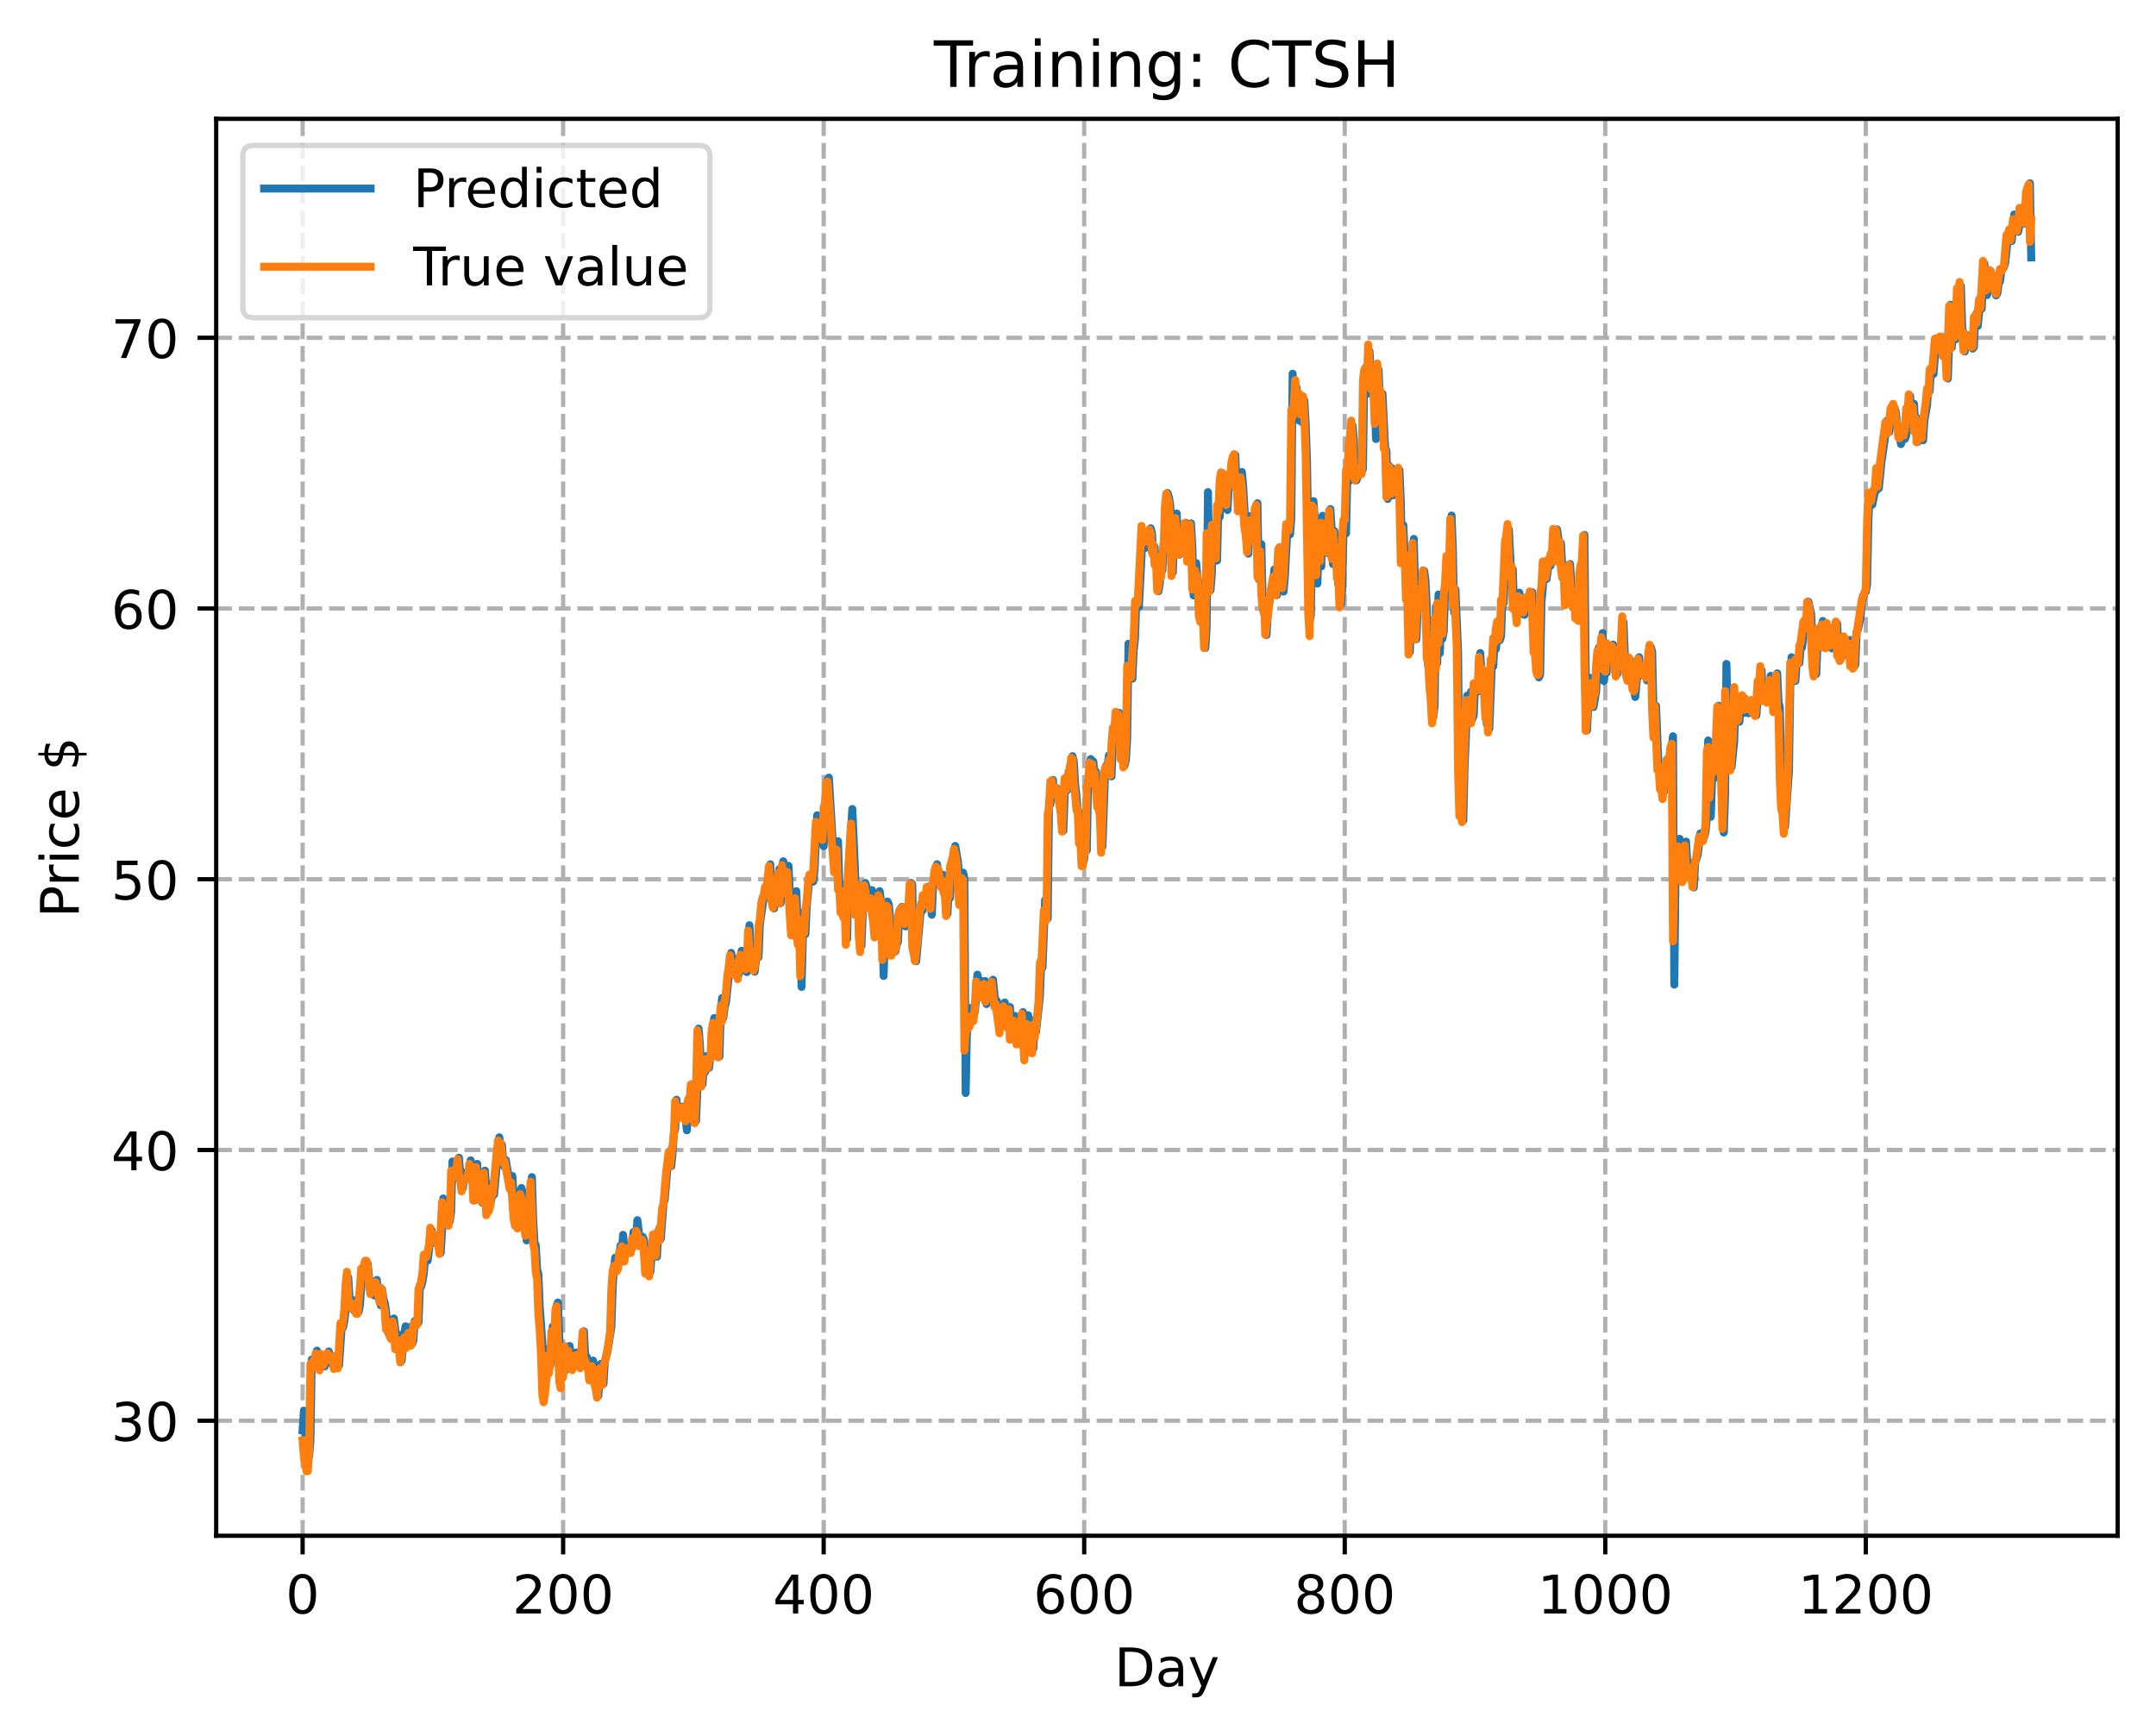 <?xml version="1.0" encoding="utf-8" standalone="no"?>
<!DOCTYPE svg PUBLIC "-//W3C//DTD SVG 1.1//EN"
  "http://www.w3.org/Graphics/SVG/1.1/DTD/svg11.dtd">
<!-- Created with matplotlib (https://matplotlib.org/) -->
<svg height="325.986pt" version="1.1" viewBox="0 0 404.923 325.986" width="404.923pt" xmlns="http://www.w3.org/2000/svg" xmlns:xlink="http://www.w3.org/1999/xlink">
 <defs>
  <style type="text/css">
*{stroke-linecap:butt;stroke-linejoin:round;}
  </style>
 </defs>
 <g id="figure_1">
  <g id="patch_1">
   <path d="M 0 325.986 
L 404.923 325.986 
L 404.923 0 
L 0 0 
z
" style="fill:#ffffff;"/>
  </g>
  <g id="axes_1">
   <g id="patch_2">
    <path d="M 40.603 288.43 
L 397.723 288.43 
L 397.723 22.318 
L 40.603 22.318 
z
" style="fill:#ffffff;"/>
   </g>
   <g id="matplotlib.axis_1">
    <g id="xtick_1">
     <g id="line2d_1">
      <path clip-path="url(#p8683f8ff86)" d="M 56.836 288.43 
L 56.836 22.318 
" style="fill:none;stroke:#b0b0b0;stroke-dasharray:2.96,1.28;stroke-dashoffset:0;stroke-width:0.8;"/>
     </g>
     <g id="line2d_2">
      <defs>
       <path d="M 0 0 
L 0 3.5 
" id="m910b0412fd" style="stroke:#000000;stroke-width:0.8;"/>
      </defs>
      <g>
       <use style="stroke:#000000;stroke-width:0.8;" x="56.836" xlink:href="#m910b0412fd" y="288.43"/>
      </g>
     </g>
     <g id="text_1">
      <!-- 0 -->
      <defs>
       <path d="M 31.781 66.406 
Q 24.172 66.406 20.328 58.906 
Q 16.5 51.422 16.5 36.375 
Q 16.5 21.391 20.328 13.891 
Q 24.172 6.391 31.781 6.391 
Q 39.453 6.391 43.281 13.891 
Q 47.125 21.391 47.125 36.375 
Q 47.125 51.422 43.281 58.906 
Q 39.453 66.406 31.781 66.406 
z
M 31.781 74.219 
Q 44.047 74.219 50.516 64.516 
Q 56.984 54.828 56.984 36.375 
Q 56.984 17.969 50.516 8.266 
Q 44.047 -1.422 31.781 -1.422 
Q 19.531 -1.422 13.062 8.266 
Q 6.594 17.969 6.594 36.375 
Q 6.594 54.828 13.062 64.516 
Q 19.531 74.219 31.781 74.219 
z
" id="DejaVuSans-48"/>
      </defs>
      <g transform="translate(53.655 303.029)scale(0.1 -0.1)">
       <use xlink:href="#DejaVuSans-48"/>
      </g>
     </g>
    </g>
    <g id="xtick_2">
     <g id="line2d_3">
      <path clip-path="url(#p8683f8ff86)" d="M 105.766 288.43 
L 105.766 22.318 
" style="fill:none;stroke:#b0b0b0;stroke-dasharray:2.96,1.28;stroke-dashoffset:0;stroke-width:0.8;"/>
     </g>
     <g id="line2d_4">
      <g>
       <use style="stroke:#000000;stroke-width:0.8;" x="105.766" xlink:href="#m910b0412fd" y="288.43"/>
      </g>
     </g>
     <g id="text_2">
      <!-- 200 -->
      <defs>
       <path d="M 19.188 8.297 
L 53.609 8.297 
L 53.609 0 
L 7.328 0 
L 7.328 8.297 
Q 12.938 14.109 22.625 23.891 
Q 32.328 33.688 34.812 36.531 
Q 39.547 41.844 41.422 45.531 
Q 43.312 49.219 43.312 52.781 
Q 43.312 58.594 39.234 62.25 
Q 35.156 65.922 28.609 65.922 
Q 23.969 65.922 18.812 64.312 
Q 13.672 62.703 7.812 59.422 
L 7.812 69.391 
Q 13.766 71.781 18.938 73 
Q 24.125 74.219 28.422 74.219 
Q 39.75 74.219 46.484 68.547 
Q 53.219 62.891 53.219 53.422 
Q 53.219 48.922 51.531 44.891 
Q 49.859 40.875 45.406 35.406 
Q 44.188 33.984 37.641 27.219 
Q 31.109 20.453 19.188 8.297 
z
" id="DejaVuSans-50"/>
      </defs>
      <g transform="translate(96.223 303.029)scale(0.1 -0.1)">
       <use xlink:href="#DejaVuSans-50"/>
       <use x="63.623" xlink:href="#DejaVuSans-48"/>
       <use x="127.246" xlink:href="#DejaVuSans-48"/>
      </g>
     </g>
    </g>
    <g id="xtick_3">
     <g id="line2d_5">
      <path clip-path="url(#p8683f8ff86)" d="M 154.697 288.43 
L 154.697 22.318 
" style="fill:none;stroke:#b0b0b0;stroke-dasharray:2.96,1.28;stroke-dashoffset:0;stroke-width:0.8;"/>
     </g>
     <g id="line2d_6">
      <g>
       <use style="stroke:#000000;stroke-width:0.8;" x="154.697" xlink:href="#m910b0412fd" y="288.43"/>
      </g>
     </g>
     <g id="text_3">
      <!-- 400 -->
      <defs>
       <path d="M 37.797 64.312 
L 12.891 25.391 
L 37.797 25.391 
z
M 35.203 72.906 
L 47.609 72.906 
L 47.609 25.391 
L 58.016 25.391 
L 58.016 17.188 
L 47.609 17.188 
L 47.609 0 
L 37.797 0 
L 37.797 17.188 
L 4.891 17.188 
L 4.891 26.703 
z
" id="DejaVuSans-52"/>
      </defs>
      <g transform="translate(145.153 303.029)scale(0.1 -0.1)">
       <use xlink:href="#DejaVuSans-52"/>
       <use x="63.623" xlink:href="#DejaVuSans-48"/>
       <use x="127.246" xlink:href="#DejaVuSans-48"/>
      </g>
     </g>
    </g>
    <g id="xtick_4">
     <g id="line2d_7">
      <path clip-path="url(#p8683f8ff86)" d="M 203.628 288.43 
L 203.628 22.318 
" style="fill:none;stroke:#b0b0b0;stroke-dasharray:2.96,1.28;stroke-dashoffset:0;stroke-width:0.8;"/>
     </g>
     <g id="line2d_8">
      <g>
       <use style="stroke:#000000;stroke-width:0.8;" x="203.628" xlink:href="#m910b0412fd" y="288.43"/>
      </g>
     </g>
     <g id="text_4">
      <!-- 600 -->
      <defs>
       <path d="M 33.016 40.375 
Q 26.375 40.375 22.484 35.828 
Q 18.609 31.297 18.609 23.391 
Q 18.609 15.531 22.484 10.953 
Q 26.375 6.391 33.016 6.391 
Q 39.656 6.391 43.531 10.953 
Q 47.406 15.531 47.406 23.391 
Q 47.406 31.297 43.531 35.828 
Q 39.656 40.375 33.016 40.375 
z
M 52.594 71.297 
L 52.594 62.312 
Q 48.875 64.062 45.094 64.984 
Q 41.312 65.922 37.594 65.922 
Q 27.828 65.922 22.672 59.328 
Q 17.531 52.734 16.797 39.406 
Q 19.672 43.656 24.016 45.922 
Q 28.375 48.188 33.594 48.188 
Q 44.578 48.188 50.953 41.516 
Q 57.328 34.859 57.328 23.391 
Q 57.328 12.156 50.688 5.359 
Q 44.047 -1.422 33.016 -1.422 
Q 20.359 -1.422 13.672 8.266 
Q 6.984 17.969 6.984 36.375 
Q 6.984 53.656 15.188 63.938 
Q 23.391 74.219 37.203 74.219 
Q 40.922 74.219 44.703 73.484 
Q 48.484 72.75 52.594 71.297 
z
" id="DejaVuSans-54"/>
      </defs>
      <g transform="translate(194.084 303.029)scale(0.1 -0.1)">
       <use xlink:href="#DejaVuSans-54"/>
       <use x="63.623" xlink:href="#DejaVuSans-48"/>
       <use x="127.246" xlink:href="#DejaVuSans-48"/>
      </g>
     </g>
    </g>
    <g id="xtick_5">
     <g id="line2d_9">
      <path clip-path="url(#p8683f8ff86)" d="M 252.558 288.43 
L 252.558 22.318 
" style="fill:none;stroke:#b0b0b0;stroke-dasharray:2.96,1.28;stroke-dashoffset:0;stroke-width:0.8;"/>
     </g>
     <g id="line2d_10">
      <g>
       <use style="stroke:#000000;stroke-width:0.8;" x="252.558" xlink:href="#m910b0412fd" y="288.43"/>
      </g>
     </g>
     <g id="text_5">
      <!-- 800 -->
      <defs>
       <path d="M 31.781 34.625 
Q 24.75 34.625 20.719 30.859 
Q 16.703 27.094 16.703 20.516 
Q 16.703 13.922 20.719 10.156 
Q 24.75 6.391 31.781 6.391 
Q 38.812 6.391 42.859 10.172 
Q 46.922 13.969 46.922 20.516 
Q 46.922 27.094 42.891 30.859 
Q 38.875 34.625 31.781 34.625 
z
M 21.922 38.812 
Q 15.578 40.375 12.031 44.719 
Q 8.5 49.078 8.5 55.328 
Q 8.5 64.062 14.719 69.141 
Q 20.953 74.219 31.781 74.219 
Q 42.672 74.219 48.875 69.141 
Q 55.078 64.062 55.078 55.328 
Q 55.078 49.078 51.531 44.719 
Q 48 40.375 41.703 38.812 
Q 48.828 37.156 52.797 32.312 
Q 56.781 27.484 56.781 20.516 
Q 56.781 9.906 50.312 4.234 
Q 43.844 -1.422 31.781 -1.422 
Q 19.734 -1.422 13.25 4.234 
Q 6.781 9.906 6.781 20.516 
Q 6.781 27.484 10.781 32.312 
Q 14.797 37.156 21.922 38.812 
z
M 18.312 54.391 
Q 18.312 48.734 21.844 45.562 
Q 25.391 42.391 31.781 42.391 
Q 38.141 42.391 41.719 45.562 
Q 45.312 48.734 45.312 54.391 
Q 45.312 60.062 41.719 63.234 
Q 38.141 66.406 31.781 66.406 
Q 25.391 66.406 21.844 63.234 
Q 18.312 60.062 18.312 54.391 
z
" id="DejaVuSans-56"/>
      </defs>
      <g transform="translate(243.015 303.029)scale(0.1 -0.1)">
       <use xlink:href="#DejaVuSans-56"/>
       <use x="63.623" xlink:href="#DejaVuSans-48"/>
       <use x="127.246" xlink:href="#DejaVuSans-48"/>
      </g>
     </g>
    </g>
    <g id="xtick_6">
     <g id="line2d_11">
      <path clip-path="url(#p8683f8ff86)" d="M 301.489 288.43 
L 301.489 22.318 
" style="fill:none;stroke:#b0b0b0;stroke-dasharray:2.96,1.28;stroke-dashoffset:0;stroke-width:0.8;"/>
     </g>
     <g id="line2d_12">
      <g>
       <use style="stroke:#000000;stroke-width:0.8;" x="301.489" xlink:href="#m910b0412fd" y="288.43"/>
      </g>
     </g>
     <g id="text_6">
      <!-- 1000 -->
      <defs>
       <path d="M 12.406 8.297 
L 28.516 8.297 
L 28.516 63.922 
L 10.984 60.406 
L 10.984 69.391 
L 28.422 72.906 
L 38.281 72.906 
L 38.281 8.297 
L 54.391 8.297 
L 54.391 0 
L 12.406 0 
z
" id="DejaVuSans-49"/>
      </defs>
      <g transform="translate(288.764 303.029)scale(0.1 -0.1)">
       <use xlink:href="#DejaVuSans-49"/>
       <use x="63.623" xlink:href="#DejaVuSans-48"/>
       <use x="127.246" xlink:href="#DejaVuSans-48"/>
       <use x="190.869" xlink:href="#DejaVuSans-48"/>
      </g>
     </g>
    </g>
    <g id="xtick_7">
     <g id="line2d_13">
      <path clip-path="url(#p8683f8ff86)" d="M 350.419 288.43 
L 350.419 22.318 
" style="fill:none;stroke:#b0b0b0;stroke-dasharray:2.96,1.28;stroke-dashoffset:0;stroke-width:0.8;"/>
     </g>
     <g id="line2d_14">
      <g>
       <use style="stroke:#000000;stroke-width:0.8;" x="350.419" xlink:href="#m910b0412fd" y="288.43"/>
      </g>
     </g>
     <g id="text_7">
      <!-- 1200 -->
      <g transform="translate(337.694 303.029)scale(0.1 -0.1)">
       <use xlink:href="#DejaVuSans-49"/>
       <use x="63.623" xlink:href="#DejaVuSans-50"/>
       <use x="127.246" xlink:href="#DejaVuSans-48"/>
       <use x="190.869" xlink:href="#DejaVuSans-48"/>
      </g>
     </g>
    </g>
    <g id="text_8">
     <!-- Day -->
     <defs>
      <path d="M 19.672 64.797 
L 19.672 8.109 
L 31.594 8.109 
Q 46.688 8.109 53.688 14.938 
Q 60.688 21.781 60.688 36.531 
Q 60.688 51.172 53.688 57.984 
Q 46.688 64.797 31.594 64.797 
z
M 9.812 72.906 
L 30.078 72.906 
Q 51.266 72.906 61.172 64.094 
Q 71.094 55.281 71.094 36.531 
Q 71.094 17.672 61.125 8.828 
Q 51.172 0 30.078 0 
L 9.812 0 
z
" id="DejaVuSans-68"/>
      <path d="M 34.281 27.484 
Q 23.391 27.484 19.188 25 
Q 14.984 22.516 14.984 16.5 
Q 14.984 11.719 18.141 8.906 
Q 21.297 6.109 26.703 6.109 
Q 34.188 6.109 38.703 11.406 
Q 43.219 16.703 43.219 25.484 
L 43.219 27.484 
z
M 52.203 31.203 
L 52.203 0 
L 43.219 0 
L 43.219 8.297 
Q 40.141 3.328 35.547 0.953 
Q 30.953 -1.422 24.312 -1.422 
Q 15.922 -1.422 10.953 3.297 
Q 6 8.016 6 15.922 
Q 6 25.141 12.172 29.828 
Q 18.359 34.516 30.609 34.516 
L 43.219 34.516 
L 43.219 35.406 
Q 43.219 41.609 39.141 45 
Q 35.062 48.391 27.688 48.391 
Q 23 48.391 18.547 47.266 
Q 14.109 46.141 10.016 43.891 
L 10.016 52.203 
Q 14.938 54.109 19.578 55.047 
Q 24.219 56 28.609 56 
Q 40.484 56 46.344 49.844 
Q 52.203 43.703 52.203 31.203 
z
" id="DejaVuSans-97"/>
      <path d="M 32.172 -5.078 
Q 28.375 -14.844 24.75 -17.812 
Q 21.141 -20.797 15.094 -20.797 
L 7.906 -20.797 
L 7.906 -13.281 
L 13.188 -13.281 
Q 16.891 -13.281 18.938 -11.516 
Q 21 -9.766 23.484 -3.219 
L 25.094 0.875 
L 2.984 54.688 
L 12.5 54.688 
L 29.594 11.922 
L 46.688 54.688 
L 56.203 54.688 
z
" id="DejaVuSans-121"/>
     </defs>
     <g transform="translate(209.29 316.707)scale(0.1 -0.1)">
      <use xlink:href="#DejaVuSans-68"/>
      <use x="77.002" xlink:href="#DejaVuSans-97"/>
      <use x="138.281" xlink:href="#DejaVuSans-121"/>
     </g>
    </g>
   </g>
   <g id="matplotlib.axis_2">
    <g id="ytick_1">
     <g id="line2d_15">
      <path clip-path="url(#p8683f8ff86)" d="M 40.603 266.826 
L 397.723 266.826 
" style="fill:none;stroke:#b0b0b0;stroke-dasharray:2.96,1.28;stroke-dashoffset:0;stroke-width:0.8;"/>
     </g>
     <g id="line2d_16">
      <defs>
       <path d="M 0 0 
L -3.5 0 
" id="m74ed629c5c" style="stroke:#000000;stroke-width:0.8;"/>
      </defs>
      <g>
       <use style="stroke:#000000;stroke-width:0.8;" x="40.603" xlink:href="#m74ed629c5c" y="266.826"/>
      </g>
     </g>
     <g id="text_9">
      <!-- 30 -->
      <defs>
       <path d="M 40.578 39.312 
Q 47.656 37.797 51.625 33 
Q 55.609 28.219 55.609 21.188 
Q 55.609 10.406 48.188 4.484 
Q 40.766 -1.422 27.094 -1.422 
Q 22.516 -1.422 17.656 -0.516 
Q 12.797 0.391 7.625 2.203 
L 7.625 11.719 
Q 11.719 9.328 16.594 8.109 
Q 21.484 6.891 26.812 6.891 
Q 36.078 6.891 40.938 10.547 
Q 45.797 14.203 45.797 21.188 
Q 45.797 27.641 41.281 31.266 
Q 36.766 34.906 28.719 34.906 
L 20.219 34.906 
L 20.219 43.016 
L 29.109 43.016 
Q 36.375 43.016 40.234 45.922 
Q 44.094 48.828 44.094 54.297 
Q 44.094 59.906 40.109 62.906 
Q 36.141 65.922 28.719 65.922 
Q 24.656 65.922 20.016 65.031 
Q 15.375 64.156 9.812 62.312 
L 9.812 71.094 
Q 15.438 72.656 20.344 73.438 
Q 25.25 74.219 29.594 74.219 
Q 40.828 74.219 47.359 69.109 
Q 53.906 64.016 53.906 55.328 
Q 53.906 49.266 50.438 45.094 
Q 46.969 40.922 40.578 39.312 
z
" id="DejaVuSans-51"/>
      </defs>
      <g transform="translate(20.878 270.625)scale(0.1 -0.1)">
       <use xlink:href="#DejaVuSans-51"/>
       <use x="63.623" xlink:href="#DejaVuSans-48"/>
      </g>
     </g>
    </g>
    <g id="ytick_2">
     <g id="line2d_17">
      <path clip-path="url(#p8683f8ff86)" d="M 40.603 215.979 
L 397.723 215.979 
" style="fill:none;stroke:#b0b0b0;stroke-dasharray:2.96,1.28;stroke-dashoffset:0;stroke-width:0.8;"/>
     </g>
     <g id="line2d_18">
      <g>
       <use style="stroke:#000000;stroke-width:0.8;" x="40.603" xlink:href="#m74ed629c5c" y="215.979"/>
      </g>
     </g>
     <g id="text_10">
      <!-- 40 -->
      <g transform="translate(20.878 219.779)scale(0.1 -0.1)">
       <use xlink:href="#DejaVuSans-52"/>
       <use x="63.623" xlink:href="#DejaVuSans-48"/>
      </g>
     </g>
    </g>
    <g id="ytick_3">
     <g id="line2d_19">
      <path clip-path="url(#p8683f8ff86)" d="M 40.603 165.133 
L 397.723 165.133 
" style="fill:none;stroke:#b0b0b0;stroke-dasharray:2.96,1.28;stroke-dashoffset:0;stroke-width:0.8;"/>
     </g>
     <g id="line2d_20">
      <g>
       <use style="stroke:#000000;stroke-width:0.8;" x="40.603" xlink:href="#m74ed629c5c" y="165.133"/>
      </g>
     </g>
     <g id="text_11">
      <!-- 50 -->
      <defs>
       <path d="M 10.797 72.906 
L 49.516 72.906 
L 49.516 64.594 
L 19.828 64.594 
L 19.828 46.734 
Q 21.969 47.469 24.109 47.828 
Q 26.266 48.188 28.422 48.188 
Q 40.625 48.188 47.75 41.5 
Q 54.891 34.812 54.891 23.391 
Q 54.891 11.625 47.562 5.094 
Q 40.234 -1.422 26.906 -1.422 
Q 22.312 -1.422 17.547 -0.641 
Q 12.797 0.141 7.719 1.703 
L 7.719 11.625 
Q 12.109 9.234 16.797 8.062 
Q 21.484 6.891 26.703 6.891 
Q 35.156 6.891 40.078 11.328 
Q 45.016 15.766 45.016 23.391 
Q 45.016 31 40.078 35.438 
Q 35.156 39.891 26.703 39.891 
Q 22.75 39.891 18.812 39.016 
Q 14.891 38.141 10.797 36.281 
z
" id="DejaVuSans-53"/>
      </defs>
      <g transform="translate(20.878 168.932)scale(0.1 -0.1)">
       <use xlink:href="#DejaVuSans-53"/>
       <use x="63.623" xlink:href="#DejaVuSans-48"/>
      </g>
     </g>
    </g>
    <g id="ytick_4">
     <g id="line2d_21">
      <path clip-path="url(#p8683f8ff86)" d="M 40.603 114.286 
L 397.723 114.286 
" style="fill:none;stroke:#b0b0b0;stroke-dasharray:2.96,1.28;stroke-dashoffset:0;stroke-width:0.8;"/>
     </g>
     <g id="line2d_22">
      <g>
       <use style="stroke:#000000;stroke-width:0.8;" x="40.603" xlink:href="#m74ed629c5c" y="114.286"/>
      </g>
     </g>
     <g id="text_12">
      <!-- 60 -->
      <g transform="translate(20.878 118.086)scale(0.1 -0.1)">
       <use xlink:href="#DejaVuSans-54"/>
       <use x="63.623" xlink:href="#DejaVuSans-48"/>
      </g>
     </g>
    </g>
    <g id="ytick_5">
     <g id="line2d_23">
      <path clip-path="url(#p8683f8ff86)" d="M 40.603 63.44 
L 397.723 63.44 
" style="fill:none;stroke:#b0b0b0;stroke-dasharray:2.96,1.28;stroke-dashoffset:0;stroke-width:0.8;"/>
     </g>
     <g id="line2d_24">
      <g>
       <use style="stroke:#000000;stroke-width:0.8;" x="40.603" xlink:href="#m74ed629c5c" y="63.44"/>
      </g>
     </g>
     <g id="text_13">
      <!-- 70 -->
      <defs>
       <path d="M 8.203 72.906 
L 55.078 72.906 
L 55.078 68.703 
L 28.609 0 
L 18.312 0 
L 43.219 64.594 
L 8.203 64.594 
z
" id="DejaVuSans-55"/>
      </defs>
      <g transform="translate(20.878 67.239)scale(0.1 -0.1)">
       <use xlink:href="#DejaVuSans-55"/>
       <use x="63.623" xlink:href="#DejaVuSans-48"/>
      </g>
     </g>
    </g>
    <g id="text_14">
     <!-- Price $ -->
     <defs>
      <path d="M 19.672 64.797 
L 19.672 37.406 
L 32.078 37.406 
Q 38.969 37.406 42.719 40.969 
Q 46.484 44.531 46.484 51.125 
Q 46.484 57.672 42.719 61.234 
Q 38.969 64.797 32.078 64.797 
z
M 9.812 72.906 
L 32.078 72.906 
Q 44.344 72.906 50.609 67.359 
Q 56.891 61.812 56.891 51.125 
Q 56.891 40.328 50.609 34.812 
Q 44.344 29.297 32.078 29.297 
L 19.672 29.297 
L 19.672 0 
L 9.812 0 
z
" id="DejaVuSans-80"/>
      <path d="M 41.109 46.297 
Q 39.594 47.172 37.812 47.578 
Q 36.031 48 33.891 48 
Q 26.266 48 22.188 43.047 
Q 18.109 38.094 18.109 28.812 
L 18.109 0 
L 9.078 0 
L 9.078 54.688 
L 18.109 54.688 
L 18.109 46.188 
Q 20.953 51.172 25.484 53.578 
Q 30.031 56 36.531 56 
Q 37.453 56 38.578 55.875 
Q 39.703 55.766 41.062 55.516 
z
" id="DejaVuSans-114"/>
      <path d="M 9.422 54.688 
L 18.406 54.688 
L 18.406 0 
L 9.422 0 
z
M 9.422 75.984 
L 18.406 75.984 
L 18.406 64.594 
L 9.422 64.594 
z
" id="DejaVuSans-105"/>
      <path d="M 48.781 52.594 
L 48.781 44.188 
Q 44.969 46.297 41.141 47.344 
Q 37.312 48.391 33.406 48.391 
Q 24.656 48.391 19.812 42.844 
Q 14.984 37.312 14.984 27.297 
Q 14.984 17.281 19.812 11.734 
Q 24.656 6.203 33.406 6.203 
Q 37.312 6.203 41.141 7.25 
Q 44.969 8.297 48.781 10.406 
L 48.781 2.094 
Q 45.016 0.344 40.984 -0.531 
Q 36.969 -1.422 32.422 -1.422 
Q 20.062 -1.422 12.781 6.344 
Q 5.516 14.109 5.516 27.297 
Q 5.516 40.672 12.859 48.328 
Q 20.219 56 33.016 56 
Q 37.156 56 41.109 55.141 
Q 45.062 54.297 48.781 52.594 
z
" id="DejaVuSans-99"/>
      <path d="M 56.203 29.594 
L 56.203 25.203 
L 14.891 25.203 
Q 15.484 15.922 20.484 11.062 
Q 25.484 6.203 34.422 6.203 
Q 39.594 6.203 44.453 7.469 
Q 49.312 8.734 54.109 11.281 
L 54.109 2.781 
Q 49.266 0.734 44.188 -0.344 
Q 39.109 -1.422 33.891 -1.422 
Q 20.797 -1.422 13.156 6.188 
Q 5.516 13.812 5.516 26.812 
Q 5.516 40.234 12.766 48.109 
Q 20.016 56 32.328 56 
Q 43.359 56 49.781 48.891 
Q 56.203 41.797 56.203 29.594 
z
M 47.219 32.234 
Q 47.125 39.594 43.094 43.984 
Q 39.062 48.391 32.422 48.391 
Q 24.906 48.391 20.391 44.141 
Q 15.875 39.891 15.188 32.172 
z
" id="DejaVuSans-101"/>
      <path id="DejaVuSans-32"/>
      <path d="M 33.797 -14.703 
L 28.906 -14.703 
L 28.859 0 
Q 23.734 0.094 18.609 1.188 
Q 13.484 2.297 8.297 4.5 
L 8.297 13.281 
Q 13.281 10.156 18.375 8.562 
Q 23.484 6.984 28.906 6.938 
L 28.906 29.203 
Q 18.109 30.953 13.203 35.156 
Q 8.297 39.359 8.297 46.688 
Q 8.297 54.641 13.625 59.219 
Q 18.953 63.812 28.906 64.5 
L 28.906 75.984 
L 33.797 75.984 
L 33.797 64.656 
Q 38.328 64.453 42.578 63.688 
Q 46.828 62.938 50.875 61.625 
L 50.875 53.078 
Q 46.828 55.125 42.547 56.25 
Q 38.281 57.375 33.797 57.562 
L 33.797 36.719 
Q 44.875 35.016 50.094 30.609 
Q 55.328 26.219 55.328 18.609 
Q 55.328 10.359 49.781 5.594 
Q 44.234 0.828 33.797 0.094 
z
M 28.906 37.594 
L 28.906 57.625 
Q 23.25 56.984 20.266 54.391 
Q 17.281 51.812 17.281 47.516 
Q 17.281 43.312 20.031 40.969 
Q 22.797 38.625 28.906 37.594 
z
M 33.797 28.219 
L 33.797 7.078 
Q 39.984 7.906 43.141 10.594 
Q 46.297 13.281 46.297 17.672 
Q 46.297 21.969 43.281 24.5 
Q 40.281 27.047 33.797 28.219 
z
" id="DejaVuSans-36"/>
     </defs>
     <g transform="translate(14.798 172.342)rotate(-90)scale(0.1 -0.1)">
      <use xlink:href="#DejaVuSans-80"/>
      <use x="58.553" xlink:href="#DejaVuSans-114"/>
      <use x="99.666" xlink:href="#DejaVuSans-105"/>
      <use x="127.449" xlink:href="#DejaVuSans-99"/>
      <use x="182.43" xlink:href="#DejaVuSans-101"/>
      <use x="243.953" xlink:href="#DejaVuSans-32"/>
      <use x="275.74" xlink:href="#DejaVuSans-36"/>
     </g>
    </g>
   </g>
   <g id="line2d_25">
    <path clip-path="url(#p8683f8ff86)" d="M 56.836 268.609 
L 57.081 264.952 
L 57.57 270.944 
L 57.814 273.006 
L 58.059 273.534 
L 58.304 270.586 
L 58.548 255.338 
L 58.793 256.164 
L 59.038 255.728 
L 59.282 254.96 
L 59.527 253.675 
L 59.772 254.257 
L 60.261 256.708 
L 60.506 254.506 
L 60.75 255.166 
L 60.995 256.617 
L 61.24 254.858 
L 61.729 253.815 
L 61.974 254.489 
L 62.218 255.728 
L 62.463 256.296 
L 62.708 254.776 
L 62.952 256.549 
L 63.197 254.836 
L 63.441 255.434 
L 63.686 256.396 
L 64.175 249.02 
L 64.42 249.336 
L 64.665 248.212 
L 64.909 246.054 
L 65.399 239.889 
L 65.643 243.69 
L 65.888 244.768 
L 66.133 244.953 
L 66.377 246.061 
L 66.622 244.221 
L 67.111 246.543 
L 67.356 246.388 
L 67.601 245.058 
L 68.09 238.319 
L 68.335 239.366 
L 68.824 237.043 
L 69.069 237.383 
L 69.558 242.469 
L 69.802 243.06 
L 70.047 241.358 
L 70.292 243.295 
L 70.781 240.39 
L 71.026 243.703 
L 71.27 244.19 
L 71.515 245.155 
L 71.76 242.171 
L 72.004 243.845 
L 72.249 244.648 
L 72.494 246.097 
L 72.738 249.571 
L 72.983 250.422 
L 73.228 247.883 
L 73.472 250.213 
L 73.717 251.177 
L 73.962 247.628 
L 74.206 249.354 
L 74.451 253.099 
L 74.696 250.624 
L 75.429 255.598 
L 75.919 250.414 
L 76.163 249.093 
L 76.408 252.644 
L 76.897 249.251 
L 77.142 251.592 
L 77.387 252.411 
L 77.631 251.9 
L 77.876 248.119 
L 78.121 248.005 
L 78.365 248.657 
L 78.61 248.357 
L 78.855 241.423 
L 79.099 241.628 
L 79.344 240.706 
L 79.589 239.161 
L 79.833 236.243 
L 80.323 236.745 
L 81.056 231.043 
L 81.301 232.886 
L 81.546 232.851 
L 81.79 232.68 
L 82.035 233.56 
L 82.28 233.396 
L 82.524 234.043 
L 82.769 235.331 
L 83.014 231.306 
L 83.258 225.09 
L 83.503 227.261 
L 83.748 228.014 
L 83.992 227.128 
L 84.237 229.587 
L 84.482 229.363 
L 84.726 227.69 
L 84.971 218.143 
L 85.216 218.469 
L 85.46 220.668 
L 85.705 221.189 
L 86.194 217.427 
L 86.439 220.38 
L 86.684 221.324 
L 86.928 223.137 
L 87.173 220.998 
L 87.417 220.237 
L 87.662 220.34 
L 87.907 220.257 
L 88.151 219.954 
L 88.396 217.929 
L 88.641 221.651 
L 88.885 219.865 
L 89.13 225.451 
L 89.375 219.973 
L 89.619 218.592 
L 89.864 222.79 
L 90.353 225.026 
L 90.598 225.896 
L 90.843 223.55 
L 91.087 219.862 
L 91.577 227.469 
L 91.821 224.221 
L 92.066 226.24 
L 92.311 225.119 
L 92.555 222.191 
L 92.8 224.354 
L 93.778 213.604 
L 94.023 215.375 
L 94.268 214.986 
L 94.512 218.128 
L 94.757 219.155 
L 95.002 217.878 
L 95.736 222.296 
L 95.98 222.914 
L 96.225 220.872 
L 96.714 228.603 
L 96.959 229.894 
L 97.204 228.153 
L 97.448 229.942 
L 97.693 224.062 
L 97.938 223.125 
L 98.182 224.127 
L 98.427 228.198 
L 98.672 229.616 
L 98.916 232.957 
L 99.161 229.461 
L 99.405 230.199 
L 99.895 221.076 
L 100.139 229.089 
L 100.384 233.356 
L 100.629 233.915 
L 100.873 238.369 
L 101.118 239.321 
L 101.363 245.282 
L 101.852 252.059 
L 102.097 259.653 
L 102.341 259.986 
L 102.586 259.153 
L 102.831 257.31 
L 103.075 253.305 
L 103.32 256.607 
L 103.565 254.502 
L 103.809 249.157 
L 104.299 253.498 
L 104.543 245.19 
L 104.788 244.623 
L 105.277 257.225 
L 105.522 258.955 
L 105.766 255.001 
L 106.011 257.591 
L 106.256 252.903 
L 106.5 254.362 
L 106.745 254.049 
L 106.99 252.792 
L 107.234 255.432 
L 107.479 256.574 
L 107.724 256.125 
L 108.213 254.018 
L 108.458 254.642 
L 108.702 254.12 
L 108.947 254.45 
L 109.192 256.148 
L 109.681 250.046 
L 109.926 255.143 
L 110.17 254.792 
L 110.66 256.47 
L 110.904 258.518 
L 111.393 255.541 
L 111.638 257.012 
L 111.883 259.604 
L 112.127 260.414 
L 112.372 262.159 
L 112.861 256.154 
L 113.351 259.904 
L 113.595 255.68 
L 114.085 253.859 
L 114.574 250.82 
L 114.819 249.288 
L 115.063 241.937 
L 115.308 238.151 
L 115.553 236.195 
L 115.797 238.122 
L 116.287 237.282 
L 116.531 233.942 
L 116.776 235.359 
L 117.02 231.922 
L 117.265 234.549 
L 117.51 235.682 
L 117.754 234.099 
L 117.999 234.222 
L 118.244 234.955 
L 118.488 234.96 
L 118.733 234.136 
L 118.978 231.392 
L 119.222 231.472 
L 119.467 232.281 
L 119.712 229.169 
L 120.201 233.247 
L 120.446 232.505 
L 120.69 232.296 
L 120.935 232.809 
L 121.18 235.012 
L 121.424 238.952 
L 121.669 237.465 
L 122.158 238.855 
L 122.403 235.097 
L 122.648 233.969 
L 122.892 231.822 
L 123.137 232.693 
L 123.381 236.028 
L 123.626 231.553 
L 123.871 230.654 
L 124.115 232.657 
L 124.605 226.122 
L 124.849 225.278 
L 125.339 219.493 
L 125.583 217.143 
L 125.828 216.141 
L 126.073 219.02 
L 126.317 216.58 
L 126.562 212.892 
L 126.807 211.973 
L 127.051 206.543 
L 127.296 208.862 
L 127.541 209.642 
L 127.785 209.463 
L 128.03 208.063 
L 128.275 207.853 
L 128.519 208.657 
L 128.764 209.908 
L 129.008 212.293 
L 129.253 208.334 
L 129.498 206.232 
L 129.742 207.2 
L 129.987 203.619 
L 130.232 205.834 
L 130.476 209.741 
L 130.721 210.519 
L 130.966 204.925 
L 131.21 193.186 
L 131.455 196.215 
L 131.7 201.242 
L 131.944 203.626 
L 132.189 200.624 
L 132.434 201.336 
L 132.678 198.363 
L 132.923 198.341 
L 133.168 200.543 
L 133.412 198.643 
L 133.657 197.917 
L 133.902 193.046 
L 134.146 191.2 
L 134.391 196.58 
L 134.636 198.008 
L 134.88 196.413 
L 135.125 198.448 
L 135.369 189.924 
L 135.614 187.445 
L 135.859 191.128 
L 136.103 189.162 
L 136.348 188.284 
L 137.327 178.964 
L 137.571 180.992 
L 137.816 181.576 
L 138.061 182.839 
L 138.305 180.075 
L 138.55 180.886 
L 138.795 182.937 
L 139.039 180.099 
L 139.284 178.574 
L 139.529 180.878 
L 139.773 182.094 
L 140.018 180.38 
L 140.263 182.575 
L 140.507 180.492 
L 140.752 173.768 
L 140.996 178.125 
L 141.241 178.531 
L 141.486 181.262 
L 141.73 182.505 
L 142.22 178.486 
L 142.464 179.792 
L 142.709 173.663 
L 143.443 168.528 
L 143.688 168.109 
L 143.932 166.877 
L 144.177 168.109 
L 144.666 162.324 
L 144.911 168.76 
L 145.156 169.446 
L 145.4 170.609 
L 145.645 166.145 
L 145.89 164.583 
L 146.134 166.4 
L 146.379 163.23 
L 146.624 169.613 
L 146.868 163.032 
L 147.113 161.755 
L 147.602 167.319 
L 147.847 167.299 
L 148.091 162.617 
L 148.581 172.371 
L 148.825 175.248 
L 149.07 172.079 
L 149.315 175.073 
L 149.559 167.373 
L 149.804 173.55 
L 150.049 176.472 
L 150.293 171.463 
L 150.538 185.358 
L 150.783 176.387 
L 151.027 172.314 
L 151.272 175.427 
L 151.517 170.158 
L 152.006 165.2 
L 152.251 164.215 
L 152.74 165.574 
L 152.984 163.315 
L 153.474 153.118 
L 153.718 157.321 
L 153.963 155.824 
L 154.208 157.579 
L 154.452 154.537 
L 154.697 158.921 
L 154.942 151.328 
L 155.186 151.133 
L 155.431 146.545 
L 155.676 146.058 
L 156.41 158.337 
L 156.654 161.865 
L 156.899 163.246 
L 157.144 158.209 
L 157.388 157.996 
L 157.633 165.991 
L 157.878 166.031 
L 158.122 169.656 
L 158.367 168.496 
L 158.612 171.52 
L 158.856 168.284 
L 159.101 176.371 
L 159.345 163.593 
L 159.835 155.902 
L 160.079 151.944 
L 160.569 163.149 
L 160.813 171.541 
L 161.303 166.242 
L 161.547 175.285 
L 161.792 177.612 
L 162.037 171.534 
L 162.281 170.164 
L 162.526 165.834 
L 162.771 166.621 
L 163.015 169.962 
L 163.26 168.592 
L 163.505 170.083 
L 163.749 167.171 
L 164.483 175.411 
L 164.728 175.302 
L 165.217 167.373 
L 165.462 169.175 
L 165.706 169.898 
L 165.951 183.302 
L 166.196 175.611 
L 166.44 177.332 
L 166.685 169.317 
L 166.93 169.867 
L 167.174 172.428 
L 167.419 178.876 
L 167.664 178.374 
L 167.908 176.967 
L 168.153 178.688 
L 168.398 177.472 
L 168.642 176.934 
L 168.887 172.111 
L 169.132 170.665 
L 169.376 170.33 
L 169.621 170.396 
L 170.11 173.989 
L 170.355 172.316 
L 170.6 172.434 
L 170.844 170.195 
L 171.089 165.823 
L 171.333 166.071 
L 171.578 178.87 
L 171.823 179.039 
L 172.067 180.535 
L 173.046 169.676 
L 173.291 170.959 
L 173.535 168.211 
L 174.025 169.601 
L 174.269 166.528 
L 174.514 168.841 
L 174.759 169.542 
L 175.003 171.801 
L 175.248 166.135 
L 175.493 165.416 
L 175.737 163.31 
L 175.982 162.312 
L 176.227 164.017 
L 176.471 163.894 
L 176.716 166.163 
L 176.96 166.744 
L 177.205 164.333 
L 177.45 167.464 
L 177.694 167.797 
L 177.939 171.629 
L 178.184 167.277 
L 178.428 168.65 
L 178.673 162.691 
L 178.918 161.755 
L 179.407 158.874 
L 179.896 161.69 
L 180.141 164.635 
L 180.386 169.436 
L 180.63 167.699 
L 180.875 163.892 
L 181.12 164.934 
L 181.364 205.287 
L 181.609 193.479 
L 182.098 191.473 
L 182.343 191.259 
L 182.588 189.182 
L 182.832 190.279 
L 183.077 190.104 
L 183.321 187.518 
L 183.566 183.047 
L 183.811 184.414 
L 184.055 184.497 
L 184.3 184.227 
L 184.545 186.285 
L 184.789 185.673 
L 185.034 184.256 
L 185.279 188.581 
L 186.013 184.82 
L 186.502 184.007 
L 186.991 188.932 
L 187.236 187.997 
L 187.725 191.668 
L 187.97 192.305 
L 188.215 189.866 
L 188.459 191.147 
L 188.704 188.281 
L 189.193 192.572 
L 189.438 192.248 
L 189.682 189.136 
L 189.927 194.183 
L 190.172 191.267 
L 190.416 194.004 
L 190.661 190.813 
L 191.15 195.493 
L 191.395 192.553 
L 191.64 193.503 
L 191.884 195.784 
L 192.129 190.09 
L 192.618 197.718 
L 193.108 190.68 
L 193.352 194.309 
L 193.597 195.406 
L 193.842 193.284 
L 194.086 196.917 
L 194.331 191.585 
L 194.575 193.821 
L 195.309 187.152 
L 195.554 180.314 
L 195.799 181.714 
L 196.288 169.037 
L 196.533 169.563 
L 196.777 172.5 
L 197.022 150.574 
L 197.267 151.088 
L 197.511 146.934 
L 197.756 146.485 
L 198.001 149.77 
L 198.49 148.012 
L 198.735 148.611 
L 198.979 149.568 
L 199.469 153.29 
L 199.713 156.014 
L 199.958 149.216 
L 200.203 146.16 
L 200.447 148.396 
L 200.936 144.135 
L 201.181 143.839 
L 201.426 142.015 
L 201.67 142.963 
L 201.915 147.274 
L 202.16 149.289 
L 202.404 152.651 
L 202.649 152.461 
L 202.894 157.977 
L 203.138 155.744 
L 203.383 162.123 
L 203.628 161.351 
L 203.872 157.093 
L 204.117 159.717 
L 204.362 146.659 
L 204.606 146.093 
L 204.851 142.563 
L 205.34 143.033 
L 205.585 145.678 
L 205.83 144.929 
L 206.074 149.504 
L 206.319 150.964 
L 206.563 150.356 
L 206.808 151.074 
L 207.053 159.02 
L 207.542 145.315 
L 207.787 143.767 
L 208.031 143.654 
L 208.276 141.843 
L 208.521 142.783 
L 208.765 145.808 
L 209.01 139.732 
L 209.255 136.717 
L 209.499 138.69 
L 209.744 133.809 
L 209.989 134.287 
L 210.233 133.896 
L 210.723 141.879 
L 210.967 137.12 
L 211.212 143.767 
L 211.457 142.795 
L 211.701 138.746 
L 211.946 120.912 
L 212.191 125.901 
L 212.435 127.414 
L 212.68 127.459 
L 212.924 122.18 
L 213.169 119.919 
L 213.414 112.965 
L 213.658 113.816 
L 213.903 114 
L 214.637 99.65 
L 214.882 102.906 
L 215.126 102.903 
L 215.616 100.6 
L 215.86 101.179 
L 216.105 99.211 
L 216.35 100.092 
L 216.594 104.243 
L 216.839 102.69 
L 217.084 105.98 
L 217.328 104.145 
L 217.573 111.042 
L 217.818 109.639 
L 218.062 104.818 
L 218.307 107.13 
L 218.551 102.053 
L 218.796 102.149 
L 219.041 94.542 
L 219.285 92.598 
L 219.53 93.358 
L 219.775 94.75 
L 220.019 99.354 
L 220.264 107.527 
L 220.509 101.346 
L 220.998 96.437 
L 221.243 101.493 
L 221.487 104.186 
L 221.732 100.809 
L 222.221 103.665 
L 222.711 98.186 
L 222.955 99.993 
L 223.2 105.249 
L 223.689 98.294 
L 223.934 102.628 
L 224.179 111.838 
L 224.423 107.706 
L 224.668 105.759 
L 224.912 108.82 
L 225.157 109.365 
L 225.402 116.584 
L 225.646 116.907 
L 225.891 112.246 
L 226.136 115.162 
L 226.38 121.686 
L 226.625 117.859 
L 226.87 92.424 
L 227.114 106.793 
L 227.359 110.826 
L 227.604 107.696 
L 227.848 98.648 
L 228.338 104.854 
L 228.582 105.261 
L 228.827 95.08 
L 229.072 97.09 
L 229.316 91.261 
L 229.561 88.863 
L 229.806 89.161 
L 230.05 89.751 
L 230.295 90.641 
L 230.539 95.788 
L 230.784 91.055 
L 231.029 90.403 
L 231.273 90.951 
L 231.518 87.127 
L 232.007 85.46 
L 232.252 91.743 
L 232.497 91.34 
L 232.741 95.856 
L 232.986 95.523 
L 233.231 88.645 
L 233.475 91.084 
L 233.965 100.05 
L 234.454 103.985 
L 234.699 96.938 
L 234.943 100.811 
L 235.188 97.06 
L 235.433 97.072 
L 235.677 98.661 
L 235.922 94.959 
L 236.167 94.521 
L 236.411 108.808 
L 236.656 108.128 
L 236.9 102.213 
L 237.145 113.288 
L 237.39 115.101 
L 237.634 113.173 
L 237.879 119.264 
L 238.124 114.864 
L 238.858 110.252 
L 239.102 109.619 
L 239.347 106.933 
L 239.592 110.951 
L 239.836 111.77 
L 240.081 104.636 
L 240.326 102.824 
L 240.57 102.841 
L 240.815 106.03 
L 241.06 111.109 
L 241.304 108.459 
L 241.794 99.326 
L 242.038 99.099 
L 242.283 100.356 
L 242.527 97.414 
L 242.772 70.189 
L 243.017 76.83 
L 243.261 76.23 
L 243.506 72.747 
L 243.751 77.522 
L 243.995 78.969 
L 244.24 75.912 
L 244.485 79.263 
L 244.974 75.208 
L 245.219 79.539 
L 245.463 86.298 
L 245.953 116.732 
L 246.197 115.579 
L 246.442 100.314 
L 246.687 94.116 
L 247.176 100.934 
L 247.421 109.597 
L 247.665 101.673 
L 247.91 99.191 
L 248.155 106.387 
L 248.399 96.876 
L 248.644 102.178 
L 248.888 100.488 
L 249.133 100.736 
L 249.378 103.894 
L 249.867 95.61 
L 250.112 99.686 
L 250.356 105.96 
L 250.601 99.73 
L 250.846 106.027 
L 251.09 103.176 
L 251.335 109.764 
L 251.58 107.232 
L 251.824 113.572 
L 252.069 110.917 
L 252.314 100.154 
L 252.558 97.706 
L 252.803 100.165 
L 253.048 89.088 
L 253.292 90.434 
L 253.537 84.786 
L 253.782 83.117 
L 254.026 79.918 
L 254.271 82.688 
L 254.515 90.208 
L 254.76 90.213 
L 255.249 88.858 
L 255.494 89.083 
L 255.983 88.059 
L 256.228 70.319 
L 256.473 69.094 
L 256.962 73.898 
L 257.207 65.961 
L 257.696 73.909 
L 257.941 71.965 
L 258.185 73.652 
L 258.43 82.454 
L 258.675 78.45 
L 258.919 69.449 
L 259.164 75.519 
L 259.409 74.482 
L 259.653 73.944 
L 260.143 84.24 
L 260.387 84.571 
L 260.632 93.713 
L 260.876 87.46 
L 261.121 87.872 
L 261.366 87.919 
L 261.61 93.034 
L 261.855 91.563 
L 262.1 92.017 
L 262.344 89.859 
L 262.589 91.043 
L 262.834 88.275 
L 263.078 93.931 
L 263.323 104.856 
L 263.568 98.646 
L 263.812 104.237 
L 264.057 103.967 
L 264.302 111.921 
L 264.546 111.224 
L 264.791 122.435 
L 265.036 114.31 
L 265.28 110.213 
L 265.525 101.217 
L 266.014 120.049 
L 266.259 114.461 
L 266.993 110.044 
L 267.237 112.365 
L 267.482 107.236 
L 267.727 109.002 
L 267.971 114.109 
L 268.216 125.011 
L 268.461 123.205 
L 268.705 129.574 
L 268.95 131.495 
L 269.195 134.663 
L 269.439 132.644 
L 269.684 113.973 
L 269.929 124.565 
L 270.173 111.646 
L 270.418 122.658 
L 270.663 114.959 
L 270.907 119.956 
L 271.152 118.662 
L 271.397 110.885 
L 271.641 109.052 
L 271.886 104.488 
L 272.131 108.79 
L 272.375 106.201 
L 272.62 96.831 
L 272.864 103.356 
L 273.109 115.076 
L 273.354 110.706 
L 273.843 122.36 
L 274.088 147.728 
L 274.332 153.361 
L 274.577 145.711 
L 274.822 154.092 
L 275.066 143.959 
L 275.311 138.565 
L 275.556 130.646 
L 276.045 135.654 
L 276.29 129.882 
L 276.534 135.025 
L 276.779 134.418 
L 277.024 128.931 
L 277.268 129.48 
L 277.513 129.059 
L 277.758 129.824 
L 278.002 122.649 
L 278.247 126.277 
L 278.491 126.243 
L 278.736 126.047 
L 279.225 135.958 
L 279.47 134.329 
L 279.715 136.877 
L 280.204 124.232 
L 280.449 125.149 
L 280.693 120.771 
L 280.938 121.907 
L 281.427 117.383 
L 281.672 120.268 
L 281.917 119.522 
L 282.161 112.73 
L 282.406 113.273 
L 282.895 101.37 
L 283.14 100.765 
L 283.385 99.446 
L 283.874 108.931 
L 284.118 106.939 
L 284.363 114.414 
L 284.608 112.619 
L 284.852 112.913 
L 285.097 115.552 
L 285.342 111.312 
L 285.831 113.645 
L 286.076 113.367 
L 286.32 115.474 
L 286.565 114.281 
L 286.81 114.449 
L 287.054 112.802 
L 287.299 114.402 
L 287.544 111.336 
L 287.788 111.227 
L 288.033 115.909 
L 288.278 122.906 
L 288.522 122.346 
L 288.767 126.336 
L 289.012 127.22 
L 289.256 126.712 
L 289.501 113.058 
L 289.746 110.624 
L 289.99 105.725 
L 290.235 108.664 
L 290.479 108.744 
L 290.969 105.18 
L 291.213 106.252 
L 291.458 104.071 
L 291.703 104.852 
L 291.947 99.666 
L 292.192 105.388 
L 292.437 99.439 
L 292.926 102.856 
L 293.171 101.999 
L 293.415 106.628 
L 293.66 108.639 
L 293.905 107.919 
L 294.149 113.336 
L 294.394 112.858 
L 294.639 110.274 
L 294.883 105.926 
L 295.373 114.048 
L 295.617 114.193 
L 295.862 111.184 
L 296.106 115.475 
L 296.596 116.599 
L 296.84 106.477 
L 297.085 105.681 
L 297.33 105.383 
L 297.574 100.452 
L 297.819 126.955 
L 298.064 137.17 
L 298.553 127.29 
L 298.798 127.411 
L 299.042 127.777 
L 299.287 132.794 
L 299.776 129.87 
L 300.021 123.988 
L 300.266 121.655 
L 300.51 123.047 
L 300.755 121.642 
L 301 118.913 
L 301.244 127.925 
L 301.489 125.223 
L 301.734 126.378 
L 301.978 121.281 
L 302.223 122.773 
L 302.467 122.75 
L 302.712 122.99 
L 302.957 121.069 
L 303.446 124.899 
L 303.691 126.663 
L 303.935 122.218 
L 304.18 125.468 
L 304.425 123.804 
L 304.914 116.828 
L 305.159 123.057 
L 305.403 126.023 
L 305.893 127.497 
L 306.137 123.955 
L 307.116 130.904 
L 307.85 123.436 
L 308.094 126.437 
L 308.339 126.801 
L 308.584 125.218 
L 308.828 125.694 
L 309.073 125.084 
L 309.318 127.783 
L 309.562 126.858 
L 309.807 122.44 
L 310.052 121.533 
L 310.296 122.426 
L 310.541 133.572 
L 310.786 137.665 
L 311.03 132.581 
L 311.52 144.693 
L 311.764 144.559 
L 312.009 148.27 
L 312.254 146.785 
L 312.498 148.743 
L 312.743 146.795 
L 312.988 142.808 
L 313.232 142.483 
L 313.477 144.324 
L 314.211 138.276 
L 314.455 184.93 
L 314.7 162.809 
L 314.945 163.077 
L 315.189 158.365 
L 315.434 157.537 
L 315.679 161.675 
L 315.923 160.698 
L 316.168 164.217 
L 316.413 162.796 
L 316.657 158.069 
L 316.902 162.322 
L 317.147 162.925 
L 317.391 162.882 
L 317.636 162.129 
L 318.125 166.661 
L 318.37 161.979 
L 318.859 160.577 
L 319.349 156.527 
L 319.593 157.466 
L 319.838 156.623 
L 320.082 157.147 
L 320.327 156.22 
L 320.572 153.628 
L 320.816 139.069 
L 321.061 139.833 
L 321.306 153.404 
L 321.55 146.088 
L 321.795 146.276 
L 322.04 145.944 
L 322.284 144.298 
L 322.774 132.535 
L 323.263 138.518 
L 323.508 150.23 
L 323.752 156.358 
L 323.997 149.03 
L 324.242 124.689 
L 324.486 134.344 
L 324.731 137.687 
L 324.976 142.609 
L 325.22 144.055 
L 325.71 139.238 
L 325.954 130.699 
L 326.199 134.303 
L 326.443 135.292 
L 326.688 135.547 
L 326.933 131.78 
L 327.177 132.822 
L 327.422 130.962 
L 327.667 133.887 
L 327.911 131.848 
L 328.401 133.956 
L 328.645 133.207 
L 328.89 132.883 
L 329.135 131.794 
L 329.379 133.536 
L 329.624 133.357 
L 329.869 134.367 
L 330.358 128.148 
L 330.603 128.841 
L 330.847 125.905 
L 331.092 131.588 
L 331.337 131.265 
L 331.581 129.761 
L 331.826 129.688 
L 332.07 131.661 
L 332.315 131.003 
L 332.56 126.933 
L 332.804 130.303 
L 333.049 129.374 
L 333.294 133.129 
L 333.538 131.241 
L 333.783 126.465 
L 334.028 131.915 
L 334.272 132.827 
L 334.517 145.826 
L 334.762 152.598 
L 335.006 152.467 
L 335.251 155.251 
L 335.985 144.923 
L 336.23 129.191 
L 336.474 123.438 
L 336.719 126.692 
L 336.964 125.48 
L 337.208 127.883 
L 337.453 124.164 
L 337.698 124.019 
L 337.942 124.541 
L 338.187 121.599 
L 338.431 121.61 
L 338.921 117.877 
L 339.165 117.317 
L 339.41 118.477 
L 339.655 113.022 
L 340.144 115.214 
L 340.633 124.228 
L 340.878 126.638 
L 341.123 126.575 
L 341.367 120.415 
L 341.612 118.67 
L 341.857 118.242 
L 342.101 118.113 
L 342.346 116.629 
L 342.591 120.653 
L 342.835 119.271 
L 343.08 121.366 
L 343.325 117.723 
L 343.569 120.872 
L 343.814 121.117 
L 344.058 121.79 
L 344.303 119.912 
L 344.548 119.956 
L 345.037 117.108 
L 345.282 121.648 
L 345.526 122.807 
L 346.016 123.286 
L 346.26 122.128 
L 346.505 120.057 
L 346.75 120.121 
L 347.239 122.16 
L 347.484 120.219 
L 347.728 124.832 
L 347.973 124.049 
L 348.218 125.14 
L 348.462 124.864 
L 348.707 118.624 
L 348.952 118.212 
L 349.441 115.915 
L 349.686 113.002 
L 350.175 111.312 
L 350.419 111.158 
L 350.664 109.774 
L 350.909 97.55 
L 351.153 92.841 
L 351.398 94.287 
L 351.643 94.781 
L 352.132 92.37 
L 352.377 92.169 
L 352.621 88.788 
L 352.866 91.714 
L 353.355 86.849 
L 354.089 81.781 
L 354.334 79.063 
L 354.579 79.068 
L 354.823 81.146 
L 355.313 77.665 
L 355.557 77.735 
L 355.802 76.617 
L 356.046 77.304 
L 356.291 79.532 
L 356.536 80.594 
L 357.025 83.408 
L 357.514 81.828 
L 357.759 82.443 
L 358.004 81.813 
L 358.248 77.283 
L 358.493 77.603 
L 358.738 74.375 
L 358.982 77.629 
L 359.472 75.837 
L 359.716 80.294 
L 359.961 78.487 
L 360.206 82.985 
L 360.695 79.906 
L 360.94 79.651 
L 361.184 82.681 
L 361.429 78.944 
L 361.918 76.177 
L 362.163 72.827 
L 362.407 73.45 
L 362.652 69.507 
L 362.897 69.708 
L 363.141 70.245 
L 363.631 63.887 
L 363.875 64.664 
L 364.365 63.98 
L 364.609 63.249 
L 364.854 64.524 
L 365.099 66.726 
L 365.343 66.783 
L 365.588 65.671 
L 365.833 71.098 
L 366.322 57.238 
L 366.567 65.274 
L 367.056 59.478 
L 367.301 63.705 
L 367.545 60.724 
L 367.79 54.373 
L 368.034 55.41 
L 368.279 53.706 
L 368.524 61.343 
L 369.013 66.023 
L 369.258 62.842 
L 369.747 64.323 
L 369.992 63.879 
L 370.236 63.065 
L 370.481 65.478 
L 370.726 65.214 
L 370.97 59.593 
L 371.215 58.839 
L 371.46 61.199 
L 371.949 55.925 
L 372.194 57.977 
L 372.438 52.484 
L 372.683 49.51 
L 373.172 55.426 
L 373.417 54.838 
L 373.662 53.557 
L 373.906 51.25 
L 374.151 51.803 
L 374.395 54.319 
L 374.64 52.802 
L 374.885 55.484 
L 375.129 55.093 
L 375.374 53.278 
L 375.619 52.859 
L 375.863 50.959 
L 376.353 50.179 
L 376.597 49.446 
L 377.087 44.746 
L 377.331 45.218 
L 377.576 43.003 
L 377.821 45.282 
L 378.31 40.275 
L 378.799 43.414 
L 379.044 43.548 
L 379.289 42.211 
L 379.533 39.273 
L 379.778 40.899 
L 380.022 40.007 
L 380.267 41.984 
L 380.756 36.137 
L 381.001 36.127 
L 381.246 34.414 
L 381.49 48.357 
L 381.49 48.357 
" style="fill:none;stroke:#1f77b4;stroke-linecap:square;stroke-width:1.5;"/>
   </g>
   <g id="line2d_26">
    <path clip-path="url(#p8683f8ff86)" d="M 56.836 270.538 
L 57.081 273.639 
L 57.57 276.334 
L 57.814 276.283 
L 58.059 272.266 
L 58.304 256.148 
L 58.548 257.165 
L 58.793 255.64 
L 59.038 255.538 
L 59.282 254.216 
L 59.527 254.267 
L 60.016 257.368 
L 60.261 254.318 
L 60.75 256.402 
L 61.484 254.165 
L 61.729 254.47 
L 61.974 255.284 
L 62.218 255.589 
L 62.463 254.775 
L 62.708 257.114 
L 62.952 255.945 
L 63.197 256.097 
L 63.441 257.012 
L 63.931 248.521 
L 64.175 249.487 
L 64.42 248.369 
L 64.665 245.979 
L 64.909 241.301 
L 65.154 238.86 
L 65.399 243.843 
L 65.643 244.708 
L 65.888 244.962 
L 66.133 245.826 
L 66.377 244.911 
L 66.622 245.318 
L 66.867 246.741 
L 67.111 246.792 
L 67.601 241.657 
L 67.845 238.25 
L 68.09 238.555 
L 68.579 236.776 
L 68.824 236.776 
L 69.069 237.996 
L 69.313 241.504 
L 69.558 243.03 
L 69.802 241.86 
L 70.047 242.572 
L 70.292 241.911 
L 70.536 240.792 
L 70.781 242.572 
L 71.026 242.979 
L 71.27 244.555 
L 71.515 241.86 
L 71.76 242.42 
L 72.004 244.962 
L 72.249 246.03 
L 72.494 249.691 
L 72.738 249.894 
L 72.983 248.521 
L 73.228 251.165 
L 73.472 251.521 
L 73.717 248.165 
L 73.962 249.182 
L 74.206 253.402 
L 74.451 251.572 
L 74.696 251.674 
L 75.185 255.894 
L 75.919 251.165 
L 76.163 253.25 
L 76.408 252.792 
L 76.653 250.352 
L 77.142 252.741 
L 77.387 252.385 
L 77.631 248.725 
L 77.876 248.419 
L 78.121 249.08 
L 78.365 248.674 
L 78.61 242.013 
L 78.855 241.504 
L 79.099 240.589 
L 79.344 238.962 
L 79.589 235.657 
L 80.078 236.064 
L 80.567 233.928 
L 80.812 230.572 
L 81.056 233.115 
L 81.301 231.945 
L 81.546 231.894 
L 81.79 232.911 
L 82.28 233.776 
L 82.524 235.504 
L 83.014 225.793 
L 83.258 227.776 
L 83.503 228.233 
L 83.748 227.369 
L 83.992 229.962 
L 84.237 230.216 
L 84.482 228.589 
L 84.726 219.895 
L 84.971 219.895 
L 85.216 220.657 
L 85.46 221.013 
L 85.705 219.742 
L 85.95 217.708 
L 86.194 220.556 
L 86.439 221.674 
L 86.684 223.759 
L 86.928 222.03 
L 87.662 221.013 
L 87.907 220.606 
L 88.151 218.573 
L 88.396 221.674 
L 88.641 220.2 
L 88.885 225.488 
L 89.13 219.742 
L 89.375 219.183 
L 89.619 223.301 
L 89.864 224.623 
L 90.353 225.691 
L 90.598 224.013 
L 90.843 220.25 
L 91.332 228.233 
L 91.577 225.183 
L 91.821 227.471 
L 92.066 226.505 
L 92.311 223.149 
L 92.555 224.217 
L 93.289 216.386 
L 93.534 214.2 
L 93.778 214.607 
L 94.023 214.657 
L 94.512 218.471 
L 94.757 218.064 
L 95.736 223.352 
L 95.98 222.081 
L 96.47 228.945 
L 96.714 230.216 
L 96.959 229.657 
L 97.204 230.725 
L 97.448 224.572 
L 97.693 224.267 
L 97.938 225.233 
L 98.182 228.894 
L 98.427 230.013 
L 98.672 232.098 
L 98.916 229.708 
L 99.161 230.166 
L 99.65 221.928 
L 100.139 233.623 
L 100.384 234.742 
L 100.629 238.962 
L 100.873 240.182 
L 101.118 246.945 
L 101.363 249.792 
L 101.607 254.165 
L 101.852 261.945 
L 102.097 263.368 
L 102.341 261.843 
L 102.586 259.402 
L 102.831 254.623 
L 103.075 257.928 
L 103.32 255.792 
L 103.565 250.047 
L 104.054 254.419 
L 104.299 246.08 
L 104.543 245.318 
L 105.032 259.504 
L 105.277 260.724 
L 105.522 255.538 
L 105.766 258.64 
L 106.011 252.843 
L 106.256 255.284 
L 106.5 255.131 
L 106.745 253.707 
L 106.99 256.402 
L 107.234 257.216 
L 107.479 257.318 
L 107.968 254.623 
L 108.213 254.979 
L 108.458 254.419 
L 108.702 254.572 
L 108.947 256.962 
L 109.436 250.097 
L 109.681 256.402 
L 109.926 255.538 
L 110.17 256.657 
L 110.415 256.911 
L 110.66 259.25 
L 111.149 256.555 
L 111.393 257.826 
L 111.638 259.911 
L 111.883 260.928 
L 112.127 262.504 
L 112.617 257.012 
L 113.106 260.114 
L 113.351 256.504 
L 113.595 255.792 
L 114.085 253.453 
L 114.574 250.199 
L 114.819 242.216 
L 115.063 238.759 
L 115.308 237.742 
L 115.553 238.962 
L 115.797 238.809 
L 116.042 238.352 
L 116.287 235.098 
L 116.531 235.403 
L 116.776 234.081 
L 117.265 236.928 
L 117.51 234.742 
L 117.754 234.437 
L 118.244 235.352 
L 118.488 235.301 
L 118.733 232.555 
L 118.978 232.454 
L 119.222 232.759 
L 119.467 231.182 
L 119.712 231.691 
L 119.956 234.03 
L 120.446 232.759 
L 120.69 232.911 
L 120.935 235.352 
L 121.18 239.216 
L 121.424 237.691 
L 121.914 239.725 
L 122.158 235.047 
L 122.403 234.386 
L 122.648 231.843 
L 122.892 232.199 
L 123.137 235.86 
L 123.381 231.793 
L 123.626 231.182 
L 123.871 233.013 
L 124.36 226.911 
L 124.605 226.149 
L 125.094 220.25 
L 125.583 216.335 
L 125.828 219.03 
L 126.562 213.183 
L 126.807 206.827 
L 127.051 209.268 
L 127.296 210.132 
L 127.541 209.776 
L 127.785 208.607 
L 128.03 207.996 
L 128.275 208.403 
L 128.519 209.115 
L 128.764 210.59 
L 129.008 207.742 
L 129.253 206.42 
L 129.498 206.98 
L 129.742 203.675 
L 129.987 205.556 
L 130.232 210.437 
L 130.476 210.946 
L 130.721 205.302 
L 130.966 193.505 
L 131.21 195.081 
L 131.455 200.98 
L 131.7 204.081 
L 131.944 200.827 
L 132.189 201.336 
L 132.434 198.946 
L 132.678 199.2 
L 132.923 200.522 
L 133.168 199.2 
L 133.412 198.997 
L 133.657 193.505 
L 133.902 192.132 
L 134.146 197.014 
L 134.391 198.336 
L 134.636 196.81 
L 134.88 198.59 
L 135.125 191.573 
L 135.369 188.827 
L 135.614 191.827 
L 136.348 186.336 
L 136.593 183.387 
L 136.837 181.811 
L 137.082 179.421 
L 137.327 181.556 
L 137.571 181.861 
L 137.816 183.031 
L 138.061 181.048 
L 138.55 183.895 
L 138.795 180.285 
L 139.039 179.319 
L 139.529 181.505 
L 139.773 180.794 
L 140.018 182.065 
L 140.263 180.946 
L 140.507 174.794 
L 140.752 178.353 
L 140.996 178.658 
L 141.241 181.658 
L 141.486 182.319 
L 141.73 181.556 
L 141.975 179.573 
L 142.22 179.878 
L 142.464 173.828 
L 142.709 172.709 
L 142.954 169.811 
L 143.198 168.59 
L 143.443 168.082 
L 143.688 166.557 
L 143.932 167.268 
L 144.422 162.641 
L 144.666 168.082 
L 145.156 170.523 
L 145.645 165.235 
L 145.89 166.302 
L 146.134 163.963 
L 146.379 169.709 
L 146.624 164.319 
L 146.868 162.489 
L 147.602 167.879 
L 147.847 163.76 
L 148.336 172.048 
L 148.581 175.658 
L 148.825 173.37 
L 149.07 175.76 
L 149.315 168.692 
L 149.804 177.387 
L 150.049 172.709 
L 150.293 183.336 
L 150.783 172.76 
L 151.027 175.201 
L 151.272 170.879 
L 151.517 169.048 
L 151.761 165.743 
L 152.006 164.269 
L 152.251 164.98 
L 152.495 165.184 
L 152.74 163.455 
L 153.229 154.353 
L 153.474 156.845 
L 153.718 156.743 
L 153.963 156.998 
L 154.208 154.811 
L 154.452 157.76 
L 154.697 151.608 
L 154.942 150.794 
L 155.186 147.082 
L 155.431 146.777 
L 156.654 163.862 
L 156.899 159.794 
L 157.144 159.591 
L 157.388 167.116 
L 157.633 167.065 
L 157.878 171.438 
L 158.122 169.862 
L 158.367 172.302 
L 158.612 169.709 
L 158.856 177.438 
L 159.101 166.709 
L 159.835 154.659 
L 160.324 164.167 
L 160.569 171.845 
L 161.058 166.201 
L 161.303 175.963 
L 161.547 178.811 
L 161.792 172.862 
L 162.037 170.777 
L 162.281 166.252 
L 162.526 167.421 
L 162.771 170.319 
L 163.015 169.607 
L 163.26 170.472 
L 163.505 168.692 
L 163.749 171.59 
L 163.994 173.065 
L 164.239 176.065 
L 164.483 175.76 
L 164.972 168.133 
L 165.217 168.896 
L 165.462 169.201 
L 165.706 180.285 
L 165.951 175.302 
L 166.196 176.726 
L 166.44 170.116 
L 166.685 170.268 
L 166.93 172.302 
L 167.174 179.472 
L 167.419 179.472 
L 167.664 177.387 
L 167.908 178.811 
L 168.153 178.302 
L 168.398 177.082 
L 168.642 172.15 
L 168.887 171.031 
L 169.376 170.421 
L 169.866 173.523 
L 170.11 172.76 
L 170.355 172.607 
L 170.6 170.218 
L 170.844 165.997 
L 171.089 166.048 
L 171.333 177.997 
L 171.578 178.861 
L 171.823 180.489 
L 172.312 176.472 
L 172.801 170.218 
L 173.046 170.472 
L 173.291 168.133 
L 173.535 168.336 
L 173.78 169.913 
L 174.025 166.607 
L 174.269 168.235 
L 174.514 168.692 
L 174.759 170.675 
L 175.003 166.15 
L 175.248 165.794 
L 175.493 163.608 
L 175.737 162.743 
L 176.227 163.252 
L 176.716 166.658 
L 176.96 165.387 
L 177.205 167.624 
L 177.45 168.133 
L 177.694 172.048 
L 177.939 167.98 
L 178.184 168.438 
L 178.428 162.743 
L 178.918 161.065 
L 179.162 159.438 
L 179.407 160.353 
L 179.652 161.879 
L 180.141 169.963 
L 180.386 168.743 
L 180.63 164.93 
L 180.875 165.235 
L 181.12 197.319 
L 181.364 193.709 
L 181.609 193.251 
L 181.854 193.149 
L 182.098 192.793 
L 182.343 190.861 
L 182.588 191.471 
L 182.832 191.776 
L 183.077 189.183 
L 183.321 184.353 
L 183.566 185.421 
L 183.811 185.421 
L 184.055 185.166 
L 184.3 187.353 
L 184.545 186.844 
L 184.789 184.811 
L 185.034 188.166 
L 185.523 186.082 
L 185.768 185.878 
L 186.257 184.404 
L 186.747 189.082 
L 186.991 188.573 
L 187.725 194.065 
L 187.97 190.658 
L 188.215 191.675 
L 188.459 188.98 
L 189.193 193.048 
L 189.438 189.539 
L 189.682 195.285 
L 189.927 191.827 
L 190.172 193.759 
L 190.416 191.726 
L 190.906 196.149 
L 191.15 193.709 
L 191.395 194.42 
L 191.64 196.149 
L 191.884 190.404 
L 192.374 199.149 
L 192.863 192.336 
L 193.352 195.031 
L 193.597 194.624 
L 193.842 197.827 
L 194.086 192.437 
L 194.331 194.929 
L 194.575 192.997 
L 195.065 187.912 
L 195.309 180.743 
L 195.554 181.811 
L 196.043 170.98 
L 196.288 170.777 
L 196.533 172.811 
L 196.777 152.93 
L 197.022 151.709 
L 197.267 146.727 
L 197.511 146.574 
L 197.756 149.116 
L 198.001 148.659 
L 198.245 147.896 
L 198.49 148.455 
L 198.979 151.201 
L 199.224 152.777 
L 199.469 156.184 
L 199.713 149.574 
L 199.958 146.167 
L 200.203 148.354 
L 200.692 144.845 
L 200.936 144.54 
L 201.181 142.303 
L 201.426 142.557 
L 201.67 147.235 
L 201.915 149.065 
L 202.16 152.167 
L 202.404 151.913 
L 202.649 158.421 
L 202.894 157.455 
L 203.138 162.692 
L 203.383 162.54 
L 203.628 158.981 
L 203.872 160.048 
L 204.117 147.591 
L 204.362 147.388 
L 204.606 143.218 
L 204.851 143.676 
L 205.096 143.472 
L 205.34 145.608 
L 205.585 145.15 
L 206.074 151.608 
L 206.319 151.557 
L 206.563 153.235 
L 206.808 160.15 
L 207.297 145.405 
L 207.542 144.184 
L 207.787 144.032 
L 208.031 144.032 
L 208.276 142.71 
L 208.521 145.608 
L 208.765 139.557 
L 209.01 136.659 
L 209.255 138.337 
L 209.499 133.71 
L 209.744 134.371 
L 209.989 134.117 
L 210.478 142.608 
L 210.723 137.269 
L 210.967 144.133 
L 211.212 143.218 
L 211.457 139.201 
L 211.701 125.066 
L 212.191 127.303 
L 212.435 127.252 
L 212.68 122.422 
L 212.924 119.93 
L 213.169 112.863 
L 213.658 113.32 
L 214.392 98.778 
L 214.637 101.931 
L 214.882 101.829 
L 215.371 100.1 
L 215.616 101.677 
L 215.86 99.439 
L 216.105 100.151 
L 216.35 103.812 
L 216.594 102.287 
L 216.839 106.1 
L 217.084 104.524 
L 217.328 110.981 
L 217.573 110.015 
L 217.818 105.897 
L 218.062 108.439 
L 218.307 103.965 
L 218.551 102.846 
L 218.796 95.016 
L 219.041 92.677 
L 219.53 94.406 
L 219.775 99.185 
L 220.019 108.185 
L 220.264 101.422 
L 220.753 97.304 
L 220.998 102.134 
L 221.243 104.219 
L 221.487 101.219 
L 221.732 101.982 
L 221.977 103.863 
L 222.466 98.219 
L 222.711 100.049 
L 222.955 105.49 
L 223.445 98.473 
L 223.689 101.829 
L 223.934 110.727 
L 224.423 107.117 
L 224.668 108.134 
L 224.912 108.185 
L 225.157 115.659 
L 225.402 116.778 
L 225.646 112.609 
L 225.891 114.693 
L 226.136 121.71 
L 226.38 118.659 
L 226.625 100.151 
L 226.87 109.202 
L 227.114 111.134 
L 227.359 107.626 
L 227.604 98.575 
L 228.338 104.88 
L 228.582 94.863 
L 228.827 96.134 
L 229.072 90.185 
L 229.316 88.711 
L 229.806 89.016 
L 230.05 89.829 
L 230.295 94.863 
L 230.539 90.49 
L 230.784 89.677 
L 231.029 90.287 
L 231.273 86.829 
L 231.518 85.812 
L 231.763 85.304 
L 232.007 91.558 
L 232.252 90.897 
L 232.497 96.033 
L 232.741 95.422 
L 232.986 89.626 
L 233.231 91.355 
L 233.72 99.134 
L 233.965 100.456 
L 234.209 103.71 
L 234.454 97.761 
L 234.699 101.626 
L 234.943 98.016 
L 235.188 97.558 
L 235.433 98.931 
L 235.677 95.473 
L 235.922 94.812 
L 236.167 108.337 
L 236.411 108.744 
L 236.656 103.507 
L 236.9 111.592 
L 237.145 114.49 
L 237.39 112.761 
L 237.634 119.219 
L 237.879 116.88 
L 238.124 115.761 
L 238.613 111.185 
L 239.102 108.337 
L 239.347 111.287 
L 239.592 111.795 
L 240.081 103.151 
L 240.326 102.795 
L 240.815 110.473 
L 241.06 108.337 
L 241.549 98.422 
L 241.794 98.524 
L 242.038 99.643 
L 242.283 97.558 
L 242.527 76.965 
L 242.772 78.287 
L 243.017 75.541 
L 243.261 71.372 
L 243.506 74.728 
L 243.751 76.304 
L 243.995 73.914 
L 244.24 77.83 
L 244.485 75.389 
L 244.729 74.423 
L 244.974 78.541 
L 245.219 85.304 
L 245.708 115.151 
L 245.953 119.473 
L 246.197 103.304 
L 246.442 94.965 
L 246.687 95.372 
L 246.931 99.338 
L 247.176 108.032 
L 247.421 101.371 
L 247.665 99.744 
L 247.91 105.388 
L 248.155 98.168 
L 248.399 103.456 
L 248.644 100.914 
L 248.888 100.1 
L 249.133 103.71 
L 249.622 95.88 
L 250.112 104.982 
L 250.356 99.948 
L 250.601 104.829 
L 250.846 102.846 
L 251.09 108.592 
L 251.335 107.727 
L 251.58 114.083 
L 251.824 111.337 
L 252.069 101.016 
L 252.314 97.66 
L 252.558 97.66 
L 252.803 88.304 
L 253.048 88.965 
L 253.292 83.829 
L 253.537 81.948 
L 253.782 78.999 
L 254.026 82.813 
L 254.271 89.677 
L 254.515 90.134 
L 254.76 89.372 
L 255.005 89.372 
L 255.494 87.846 
L 255.739 89.016 
L 255.983 71.423 
L 256.228 69.389 
L 256.473 71.321 
L 256.717 72.287 
L 256.962 64.711 
L 257.451 73.05 
L 257.696 71.423 
L 257.941 72.897 
L 258.185 79.609 
L 258.43 77.83 
L 258.675 68.27 
L 258.919 73.762 
L 259.164 73.152 
L 259.409 74.169 
L 259.653 78.135 
L 259.898 84.287 
L 260.143 84.49 
L 260.387 93.389 
L 260.632 87.541 
L 260.876 87.643 
L 261.121 88.202 
L 261.366 92.728 
L 261.61 90.999 
L 261.855 91.558 
L 262.1 90.236 
L 262.344 90.999 
L 262.589 87.846 
L 262.834 93.745 
L 263.078 105.795 
L 263.323 99.236 
L 263.568 104.117 
L 263.812 104.066 
L 264.057 112.609 
L 264.302 112.405 
L 264.546 122.93 
L 264.791 115.507 
L 265.036 111.693 
L 265.28 101.982 
L 265.77 120.083 
L 266.014 115.608 
L 266.748 110.575 
L 266.993 111.744 
L 267.237 107.117 
L 267.482 109.202 
L 267.727 114.185 
L 267.971 123.795 
L 268.216 123.795 
L 268.461 128.879 
L 268.705 131.371 
L 268.95 135.845 
L 269.195 134.015 
L 269.439 116.066 
L 269.684 125.625 
L 269.929 113.27 
L 270.173 120.846 
L 270.418 114.592 
L 270.663 118.1 
L 270.907 119.066 
L 271.152 111.693 
L 271.397 109.609 
L 271.641 104.422 
L 271.886 109.151 
L 272.131 107.473 
L 272.375 97.456 
L 272.62 102.439 
L 272.864 113.676 
L 273.109 110.422 
L 273.598 121.71 
L 273.843 144.54 
L 274.088 153.286 
L 274.332 148.252 
L 274.577 154.404 
L 275.311 131.523 
L 275.556 134.574 
L 275.8 135.134 
L 276.045 131.422 
L 276.29 135.845 
L 276.534 133.659 
L 276.779 128.32 
L 277.024 129.337 
L 277.268 128.93 
L 277.513 129.642 
L 277.758 123.388 
L 278.002 126.083 
L 278.247 125.473 
L 278.491 125.778 
L 278.981 134.981 
L 279.225 134.371 
L 279.47 137.574 
L 279.959 123.846 
L 280.204 124.303 
L 280.449 119.829 
L 280.693 120.744 
L 280.938 118.1 
L 281.183 116.727 
L 281.427 120.134 
L 281.672 119.066 
L 281.917 112.659 
L 282.161 113.371 
L 282.651 101.829 
L 282.895 100.558 
L 283.14 98.422 
L 283.385 105.338 
L 283.629 108.287 
L 283.874 106.354 
L 284.118 114.337 
L 284.363 113.473 
L 284.608 114.388 
L 284.852 117.032 
L 285.097 111.998 
L 285.342 112.456 
L 285.586 113.931 
L 285.831 112.354 
L 286.076 115.049 
L 286.32 113.829 
L 286.565 114.032 
L 286.81 112.049 
L 287.054 113.219 
L 287.299 111.083 
L 287.544 111.337 
L 287.788 115.659 
L 288.033 122.574 
L 288.278 122.574 
L 288.522 126.235 
L 288.767 126.795 
L 289.012 126.54 
L 289.256 111.49 
L 289.501 110.117 
L 289.746 105.439 
L 289.99 108.693 
L 290.235 108.541 
L 290.479 107.422 
L 290.724 105.083 
L 290.969 105.948 
L 291.213 104.016 
L 291.458 104.066 
L 291.703 99.338 
L 291.947 105.439 
L 292.192 99.49 
L 292.681 102.795 
L 292.926 101.778 
L 293.171 106.965 
L 293.415 108.541 
L 293.66 107.473 
L 293.905 113.676 
L 294.149 112.507 
L 294.394 110.575 
L 294.639 106.049 
L 295.128 112.914 
L 295.373 114.032 
L 295.617 111.236 
L 295.862 116.168 
L 296.106 115.761 
L 296.351 116.575 
L 296.596 107.676 
L 296.84 106.151 
L 297.085 105.541 
L 297.33 100.558 
L 297.574 124.405 
L 297.819 137.269 
L 298.064 134.625 
L 298.308 129.083 
L 298.553 128.32 
L 298.798 128.523 
L 299.042 132.591 
L 299.287 130.71 
L 299.532 130.354 
L 299.776 124.812 
L 300.021 122.219 
L 300.266 122.625 
L 300.51 121.964 
L 300.755 119.676 
L 301 125.676 
L 301.244 124.557 
L 301.489 126.134 
L 301.734 120.795 
L 301.978 122.88 
L 302.467 122.422 
L 302.712 121.303 
L 303.446 127.049 
L 303.691 122.168 
L 303.935 125.218 
L 304.18 123.693 
L 304.425 120.541 
L 304.669 115.761 
L 304.914 122.88 
L 305.159 126.134 
L 305.648 127.862 
L 305.893 123.439 
L 306.137 125.066 
L 306.382 128.015 
L 306.627 129.54 
L 306.871 129.845 
L 307.116 128.829 
L 307.605 123.693 
L 307.85 126.134 
L 308.094 126.642 
L 308.339 125.117 
L 308.584 125.218 
L 308.828 124.913 
L 309.073 127.303 
L 309.318 126.54 
L 309.562 122.625 
L 309.807 121.1 
L 310.052 122.524 
L 310.296 133.812 
L 310.541 138.54 
L 310.786 132.591 
L 311.275 144.642 
L 311.52 144.286 
L 311.764 148.252 
L 312.009 148.201 
L 312.254 150.082 
L 312.498 147.591 
L 312.743 143.727 
L 312.988 142.71 
L 313.232 144.032 
L 313.477 142.76 
L 313.722 140.269 
L 313.966 139.71 
L 314.211 176.777 
L 314.455 163.099 
L 314.7 164.675 
L 314.945 160.557 
L 315.189 158.981 
L 315.434 163.353 
L 315.679 162.845 
L 315.923 165.692 
L 316.168 165.235 
L 316.413 158.777 
L 316.657 163.404 
L 316.902 164.624 
L 317.391 163.15 
L 317.881 166.607 
L 318.125 162.845 
L 318.615 160.709 
L 319.104 157.15 
L 319.349 158.269 
L 319.593 157.506 
L 319.838 157.964 
L 320.082 156.743 
L 320.327 154.557 
L 320.572 140.981 
L 320.816 140.269 
L 321.061 149.828 
L 321.306 145.76 
L 321.55 145.049 
L 321.795 145.049 
L 322.04 143.93 
L 322.529 132.693 
L 323.018 139.201 
L 323.508 155.675 
L 323.752 148.608 
L 323.997 129.795 
L 324.242 136.506 
L 324.486 139.303 
L 324.731 144.388 
L 324.976 144.693 
L 325.465 138.184 
L 325.71 129.032 
L 325.954 133.761 
L 326.199 135.439 
L 326.443 135.184 
L 326.688 131.117 
L 326.933 132.896 
L 327.177 130.557 
L 327.422 133.303 
L 327.667 131.117 
L 327.911 132.49 
L 328.156 133.201 
L 328.401 132.337 
L 328.645 132.134 
L 328.89 131.473 
L 329.135 133.862 
L 329.379 133.71 
L 329.624 134.473 
L 329.869 131.981 
L 330.113 127.913 
L 330.358 129.083 
L 330.603 125.117 
L 330.847 131.676 
L 331.092 131.269 
L 331.337 129.49 
L 331.581 129.591 
L 331.826 131.981 
L 332.07 131.676 
L 332.315 127.71 
L 332.56 131.32 
L 332.804 130.303 
L 333.049 133.761 
L 333.294 131.523 
L 333.538 126.744 
L 333.783 133.252 
L 334.028 133.964 
L 334.272 146.523 
L 334.517 151.964 
L 334.762 152.676 
L 335.006 156.591 
L 335.251 152.421 
L 335.496 151.099 
L 335.74 145.862 
L 336.23 124.456 
L 336.474 127.507 
L 336.719 126.286 
L 336.964 127.71 
L 337.208 123.795 
L 337.453 123.947 
L 337.698 124.659 
L 337.942 121.303 
L 338.187 120.642 
L 338.676 116.829 
L 338.921 116.422 
L 339.165 117.998 
L 339.41 113.015 
L 339.655 113.422 
L 339.899 114.897 
L 340.389 125.269 
L 340.633 127.049 
L 340.878 126.134 
L 341.123 120.693 
L 341.367 118.1 
L 341.612 118.558 
L 342.101 117.286 
L 342.346 121.608 
L 342.591 119.473 
L 342.835 121.761 
L 343.08 117.032 
L 343.325 120.591 
L 343.569 121.303 
L 343.814 120.846 
L 344.058 119.168 
L 344.303 118.964 
L 344.548 118.151 
L 344.792 116.727 
L 345.037 123.185 
L 345.282 123.388 
L 345.526 124.151 
L 345.771 123.744 
L 346.016 122.269 
L 346.26 119.524 
L 346.505 119.981 
L 346.994 122.676 
L 347.239 120.897 
L 347.484 125.117 
L 347.728 124.608 
L 347.973 125.574 
L 348.218 125.218 
L 348.462 119.93 
L 348.707 118.914 
L 349.686 112.507 
L 349.93 111.795 
L 350.175 111.439 
L 350.419 110.473 
L 350.664 97.914 
L 350.909 92.524 
L 351.153 93.084 
L 351.398 94.1 
L 351.643 92.677 
L 352.132 91.456 
L 352.377 87.897 
L 352.621 91.406 
L 353.111 86.728 
L 354.089 79.304 
L 354.334 79.762 
L 354.579 81.287 
L 355.068 76.711 
L 355.557 75.847 
L 355.802 76.609 
L 356.046 78.897 
L 356.291 79.355 
L 356.536 82.202 
L 356.78 82.304 
L 357.025 81.592 
L 357.27 81.389 
L 357.514 81.796 
L 357.759 80.779 
L 358.004 76.66 
L 358.248 77.321 
L 358.493 74.067 
L 358.738 78.084 
L 358.982 76.762 
L 359.227 76.355 
L 359.472 81.084 
L 359.716 78.541 
L 359.961 83.067 
L 360.695 79.253 
L 360.94 82.304 
L 361.184 78.897 
L 361.674 75.643 
L 361.918 72.948 
L 362.163 74.118 
L 362.407 69.389 
L 362.652 69.084 
L 362.897 69.592 
L 363.386 63.643 
L 363.631 63.542 
L 363.875 63.643 
L 364.12 63.593 
L 364.365 63.186 
L 364.854 66.898 
L 365.099 66.898 
L 365.343 65.932 
L 365.588 70.965 
L 366.077 57.44 
L 366.322 65.525 
L 366.811 58.305 
L 367.056 63.389 
L 367.301 60.338 
L 367.545 54.084 
L 367.79 54.949 
L 368.034 52.966 
L 368.279 61.457 
L 368.524 63.084 
L 368.768 65.881 
L 369.013 62.677 
L 369.258 63.338 
L 369.502 64.355 
L 369.747 64.559 
L 369.992 63.643 
L 370.236 65.22 
L 370.481 65.118 
L 370.726 59.525 
L 370.97 59.22 
L 371.215 60.694 
L 371.704 56.22 
L 371.949 57.847 
L 372.438 49 
L 372.928 54.593 
L 373.172 54.186 
L 373.417 53.067 
L 373.662 50.728 
L 373.906 50.932 
L 374.151 53.983 
L 374.395 52.966 
L 374.64 54.847 
L 374.885 55.203 
L 375.619 50.525 
L 375.863 50.983 
L 376.353 49.966 
L 376.842 44.118 
L 377.087 44.881 
L 377.331 43.101 
L 377.576 45.135 
L 378.065 41.169 
L 378.555 43.254 
L 378.799 43.407 
L 379.044 41.729 
L 379.289 39.034 
L 379.533 41.068 
L 379.778 39.593 
L 380.022 41.83 
L 380.267 40.152 
L 380.512 36.034 
L 381.001 34.61 
L 381.246 45.44 
L 381.49 41.271 
L 381.49 41.271 
" style="fill:none;stroke:#ff7f0e;stroke-linecap:square;stroke-width:1.5;"/>
   </g>
   <g id="patch_3">
    <path d="M 40.603 288.43 
L 40.603 22.318 
" style="fill:none;stroke:#000000;stroke-linecap:square;stroke-linejoin:miter;stroke-width:0.8;"/>
   </g>
   <g id="patch_4">
    <path d="M 397.723 288.43 
L 397.723 22.318 
" style="fill:none;stroke:#000000;stroke-linecap:square;stroke-linejoin:miter;stroke-width:0.8;"/>
   </g>
   <g id="patch_5">
    <path d="M 40.603 288.43 
L 397.723 288.43 
" style="fill:none;stroke:#000000;stroke-linecap:square;stroke-linejoin:miter;stroke-width:0.8;"/>
   </g>
   <g id="patch_6">
    <path d="M 40.603 22.318 
L 397.723 22.318 
" style="fill:none;stroke:#000000;stroke-linecap:square;stroke-linejoin:miter;stroke-width:0.8;"/>
   </g>
   <g id="text_15">
    <!-- Training: CTSH -->
    <defs>
     <path d="M -0.297 72.906 
L 61.375 72.906 
L 61.375 64.594 
L 35.5 64.594 
L 35.5 0 
L 25.594 0 
L 25.594 64.594 
L -0.297 64.594 
z
" id="DejaVuSans-84"/>
     <path d="M 54.891 33.016 
L 54.891 0 
L 45.906 0 
L 45.906 32.719 
Q 45.906 40.484 42.875 44.328 
Q 39.844 48.188 33.797 48.188 
Q 26.516 48.188 22.312 43.547 
Q 18.109 38.922 18.109 30.906 
L 18.109 0 
L 9.078 0 
L 9.078 54.688 
L 18.109 54.688 
L 18.109 46.188 
Q 21.344 51.125 25.703 53.562 
Q 30.078 56 35.797 56 
Q 45.219 56 50.047 50.172 
Q 54.891 44.344 54.891 33.016 
z
" id="DejaVuSans-110"/>
     <path d="M 45.406 27.984 
Q 45.406 37.75 41.375 43.109 
Q 37.359 48.484 30.078 48.484 
Q 22.859 48.484 18.828 43.109 
Q 14.797 37.75 14.797 27.984 
Q 14.797 18.266 18.828 12.891 
Q 22.859 7.516 30.078 7.516 
Q 37.359 7.516 41.375 12.891 
Q 45.406 18.266 45.406 27.984 
z
M 54.391 6.781 
Q 54.391 -7.172 48.188 -13.984 
Q 42 -20.797 29.203 -20.797 
Q 24.469 -20.797 20.266 -20.094 
Q 16.062 -19.391 12.109 -17.922 
L 12.109 -9.188 
Q 16.062 -11.328 19.922 -12.344 
Q 23.781 -13.375 27.781 -13.375 
Q 36.625 -13.375 41.016 -8.766 
Q 45.406 -4.156 45.406 5.172 
L 45.406 9.625 
Q 42.625 4.781 38.281 2.391 
Q 33.938 0 27.875 0 
Q 17.828 0 11.672 7.656 
Q 5.516 15.328 5.516 27.984 
Q 5.516 40.672 11.672 48.328 
Q 17.828 56 27.875 56 
Q 33.938 56 38.281 53.609 
Q 42.625 51.219 45.406 46.391 
L 45.406 54.688 
L 54.391 54.688 
z
" id="DejaVuSans-103"/>
     <path d="M 11.719 12.406 
L 22.016 12.406 
L 22.016 0 
L 11.719 0 
z
M 11.719 51.703 
L 22.016 51.703 
L 22.016 39.312 
L 11.719 39.312 
z
" id="DejaVuSans-58"/>
     <path d="M 64.406 67.281 
L 64.406 56.891 
Q 59.422 61.531 53.781 63.812 
Q 48.141 66.109 41.797 66.109 
Q 29.297 66.109 22.656 58.469 
Q 16.016 50.828 16.016 36.375 
Q 16.016 21.969 22.656 14.328 
Q 29.297 6.688 41.797 6.688 
Q 48.141 6.688 53.781 8.984 
Q 59.422 11.281 64.406 15.922 
L 64.406 5.609 
Q 59.234 2.094 53.438 0.328 
Q 47.656 -1.422 41.219 -1.422 
Q 24.656 -1.422 15.125 8.703 
Q 5.609 18.844 5.609 36.375 
Q 5.609 53.953 15.125 64.078 
Q 24.656 74.219 41.219 74.219 
Q 47.75 74.219 53.531 72.484 
Q 59.328 70.75 64.406 67.281 
z
" id="DejaVuSans-67"/>
     <path d="M 53.516 70.516 
L 53.516 60.891 
Q 47.906 63.578 42.922 64.891 
Q 37.938 66.219 33.297 66.219 
Q 25.25 66.219 20.875 63.094 
Q 16.5 59.969 16.5 54.203 
Q 16.5 49.359 19.406 46.891 
Q 22.312 44.438 30.422 42.922 
L 36.375 41.703 
Q 47.406 39.594 52.656 34.297 
Q 57.906 29 57.906 20.125 
Q 57.906 9.516 50.797 4.047 
Q 43.703 -1.422 29.984 -1.422 
Q 24.812 -1.422 18.969 -0.25 
Q 13.141 0.922 6.891 3.219 
L 6.891 13.375 
Q 12.891 10.016 18.656 8.297 
Q 24.422 6.594 29.984 6.594 
Q 38.422 6.594 43.016 9.906 
Q 47.609 13.234 47.609 19.391 
Q 47.609 24.75 44.312 27.781 
Q 41.016 30.812 33.5 32.328 
L 27.484 33.5 
Q 16.453 35.688 11.516 40.375 
Q 6.594 45.062 6.594 53.422 
Q 6.594 63.094 13.406 68.656 
Q 20.219 74.219 32.172 74.219 
Q 37.312 74.219 42.625 73.281 
Q 47.953 72.359 53.516 70.516 
z
" id="DejaVuSans-83"/>
     <path d="M 9.812 72.906 
L 19.672 72.906 
L 19.672 43.016 
L 55.516 43.016 
L 55.516 72.906 
L 65.375 72.906 
L 65.375 0 
L 55.516 0 
L 55.516 34.719 
L 19.672 34.719 
L 19.672 0 
L 9.812 0 
z
" id="DejaVuSans-72"/>
    </defs>
    <g transform="translate(175.388 16.318)scale(0.12 -0.12)">
     <use xlink:href="#DejaVuSans-84"/>
     <use x="46.334" xlink:href="#DejaVuSans-114"/>
     <use x="87.447" xlink:href="#DejaVuSans-97"/>
     <use x="148.727" xlink:href="#DejaVuSans-105"/>
     <use x="176.51" xlink:href="#DejaVuSans-110"/>
     <use x="239.889" xlink:href="#DejaVuSans-105"/>
     <use x="267.672" xlink:href="#DejaVuSans-110"/>
     <use x="331.051" xlink:href="#DejaVuSans-103"/>
     <use x="394.527" xlink:href="#DejaVuSans-58"/>
     <use x="428.219" xlink:href="#DejaVuSans-32"/>
     <use x="460.006" xlink:href="#DejaVuSans-67"/>
     <use x="529.83" xlink:href="#DejaVuSans-84"/>
     <use x="590.914" xlink:href="#DejaVuSans-83"/>
     <use x="654.391" xlink:href="#DejaVuSans-72"/>
    </g>
   </g>
   <g id="legend_1">
    <g id="patch_7">
     <path d="M 47.603 59.674 
L 131.331 59.674 
Q 133.331 59.674 133.331 57.674 
L 133.331 29.318 
Q 133.331 27.318 131.331 27.318 
L 47.603 27.318 
Q 45.603 27.318 45.603 29.318 
L 45.603 57.674 
Q 45.603 59.674 47.603 59.674 
z
" style="fill:#ffffff;opacity:0.8;stroke:#cccccc;stroke-linejoin:miter;"/>
    </g>
    <g id="line2d_27">
     <path d="M 49.603 35.417 
L 69.603 35.417 
" style="fill:none;stroke:#1f77b4;stroke-linecap:square;stroke-width:1.5;"/>
    </g>
    <g id="line2d_28"/>
    <g id="text_16">
     <!-- Predicted -->
     <defs>
      <path d="M 45.406 46.391 
L 45.406 75.984 
L 54.391 75.984 
L 54.391 0 
L 45.406 0 
L 45.406 8.203 
Q 42.578 3.328 38.25 0.953 
Q 33.938 -1.422 27.875 -1.422 
Q 17.969 -1.422 11.734 6.484 
Q 5.516 14.406 5.516 27.297 
Q 5.516 40.188 11.734 48.094 
Q 17.969 56 27.875 56 
Q 33.938 56 38.25 53.625 
Q 42.578 51.266 45.406 46.391 
z
M 14.797 27.297 
Q 14.797 17.391 18.875 11.75 
Q 22.953 6.109 30.078 6.109 
Q 37.203 6.109 41.297 11.75 
Q 45.406 17.391 45.406 27.297 
Q 45.406 37.203 41.297 42.844 
Q 37.203 48.484 30.078 48.484 
Q 22.953 48.484 18.875 42.844 
Q 14.797 37.203 14.797 27.297 
z
" id="DejaVuSans-100"/>
      <path d="M 18.312 70.219 
L 18.312 54.688 
L 36.812 54.688 
L 36.812 47.703 
L 18.312 47.703 
L 18.312 18.016 
Q 18.312 11.328 20.141 9.422 
Q 21.969 7.516 27.594 7.516 
L 36.812 7.516 
L 36.812 0 
L 27.594 0 
Q 17.188 0 13.234 3.875 
Q 9.281 7.766 9.281 18.016 
L 9.281 47.703 
L 2.688 47.703 
L 2.688 54.688 
L 9.281 54.688 
L 9.281 70.219 
z
" id="DejaVuSans-116"/>
     </defs>
     <g transform="translate(77.603 38.917)scale(0.1 -0.1)">
      <use xlink:href="#DejaVuSans-80"/>
      <use x="58.553" xlink:href="#DejaVuSans-114"/>
      <use x="97.416" xlink:href="#DejaVuSans-101"/>
      <use x="158.939" xlink:href="#DejaVuSans-100"/>
      <use x="222.416" xlink:href="#DejaVuSans-105"/>
      <use x="250.199" xlink:href="#DejaVuSans-99"/>
      <use x="305.18" xlink:href="#DejaVuSans-116"/>
      <use x="344.389" xlink:href="#DejaVuSans-101"/>
      <use x="405.912" xlink:href="#DejaVuSans-100"/>
     </g>
    </g>
    <g id="line2d_29">
     <path d="M 49.603 50.095 
L 69.603 50.095 
" style="fill:none;stroke:#ff7f0e;stroke-linecap:square;stroke-width:1.5;"/>
    </g>
    <g id="line2d_30"/>
    <g id="text_17">
     <!-- True value -->
     <defs>
      <path d="M 8.5 21.578 
L 8.5 54.688 
L 17.484 54.688 
L 17.484 21.922 
Q 17.484 14.156 20.5 10.266 
Q 23.531 6.391 29.594 6.391 
Q 36.859 6.391 41.078 11.031 
Q 45.312 15.672 45.312 23.688 
L 45.312 54.688 
L 54.297 54.688 
L 54.297 0 
L 45.312 0 
L 45.312 8.406 
Q 42.047 3.422 37.719 1 
Q 33.406 -1.422 27.688 -1.422 
Q 18.266 -1.422 13.375 4.438 
Q 8.5 10.297 8.5 21.578 
z
M 31.109 56 
z
" id="DejaVuSans-117"/>
      <path d="M 2.984 54.688 
L 12.5 54.688 
L 29.594 8.797 
L 46.688 54.688 
L 56.203 54.688 
L 35.688 0 
L 23.484 0 
z
" id="DejaVuSans-118"/>
      <path d="M 9.422 75.984 
L 18.406 75.984 
L 18.406 0 
L 9.422 0 
z
" id="DejaVuSans-108"/>
     </defs>
     <g transform="translate(77.603 53.595)scale(0.1 -0.1)">
      <use xlink:href="#DejaVuSans-84"/>
      <use x="46.334" xlink:href="#DejaVuSans-114"/>
      <use x="87.447" xlink:href="#DejaVuSans-117"/>
      <use x="150.826" xlink:href="#DejaVuSans-101"/>
      <use x="212.35" xlink:href="#DejaVuSans-32"/>
      <use x="244.137" xlink:href="#DejaVuSans-118"/>
      <use x="303.316" xlink:href="#DejaVuSans-97"/>
      <use x="364.596" xlink:href="#DejaVuSans-108"/>
      <use x="392.379" xlink:href="#DejaVuSans-117"/>
      <use x="455.758" xlink:href="#DejaVuSans-101"/>
     </g>
    </g>
   </g>
  </g>
 </g>
 <defs>
  <clipPath id="p8683f8ff86">
   <rect height="266.112" width="357.12" x="40.603" y="22.318"/>
  </clipPath>
 </defs>
</svg>
